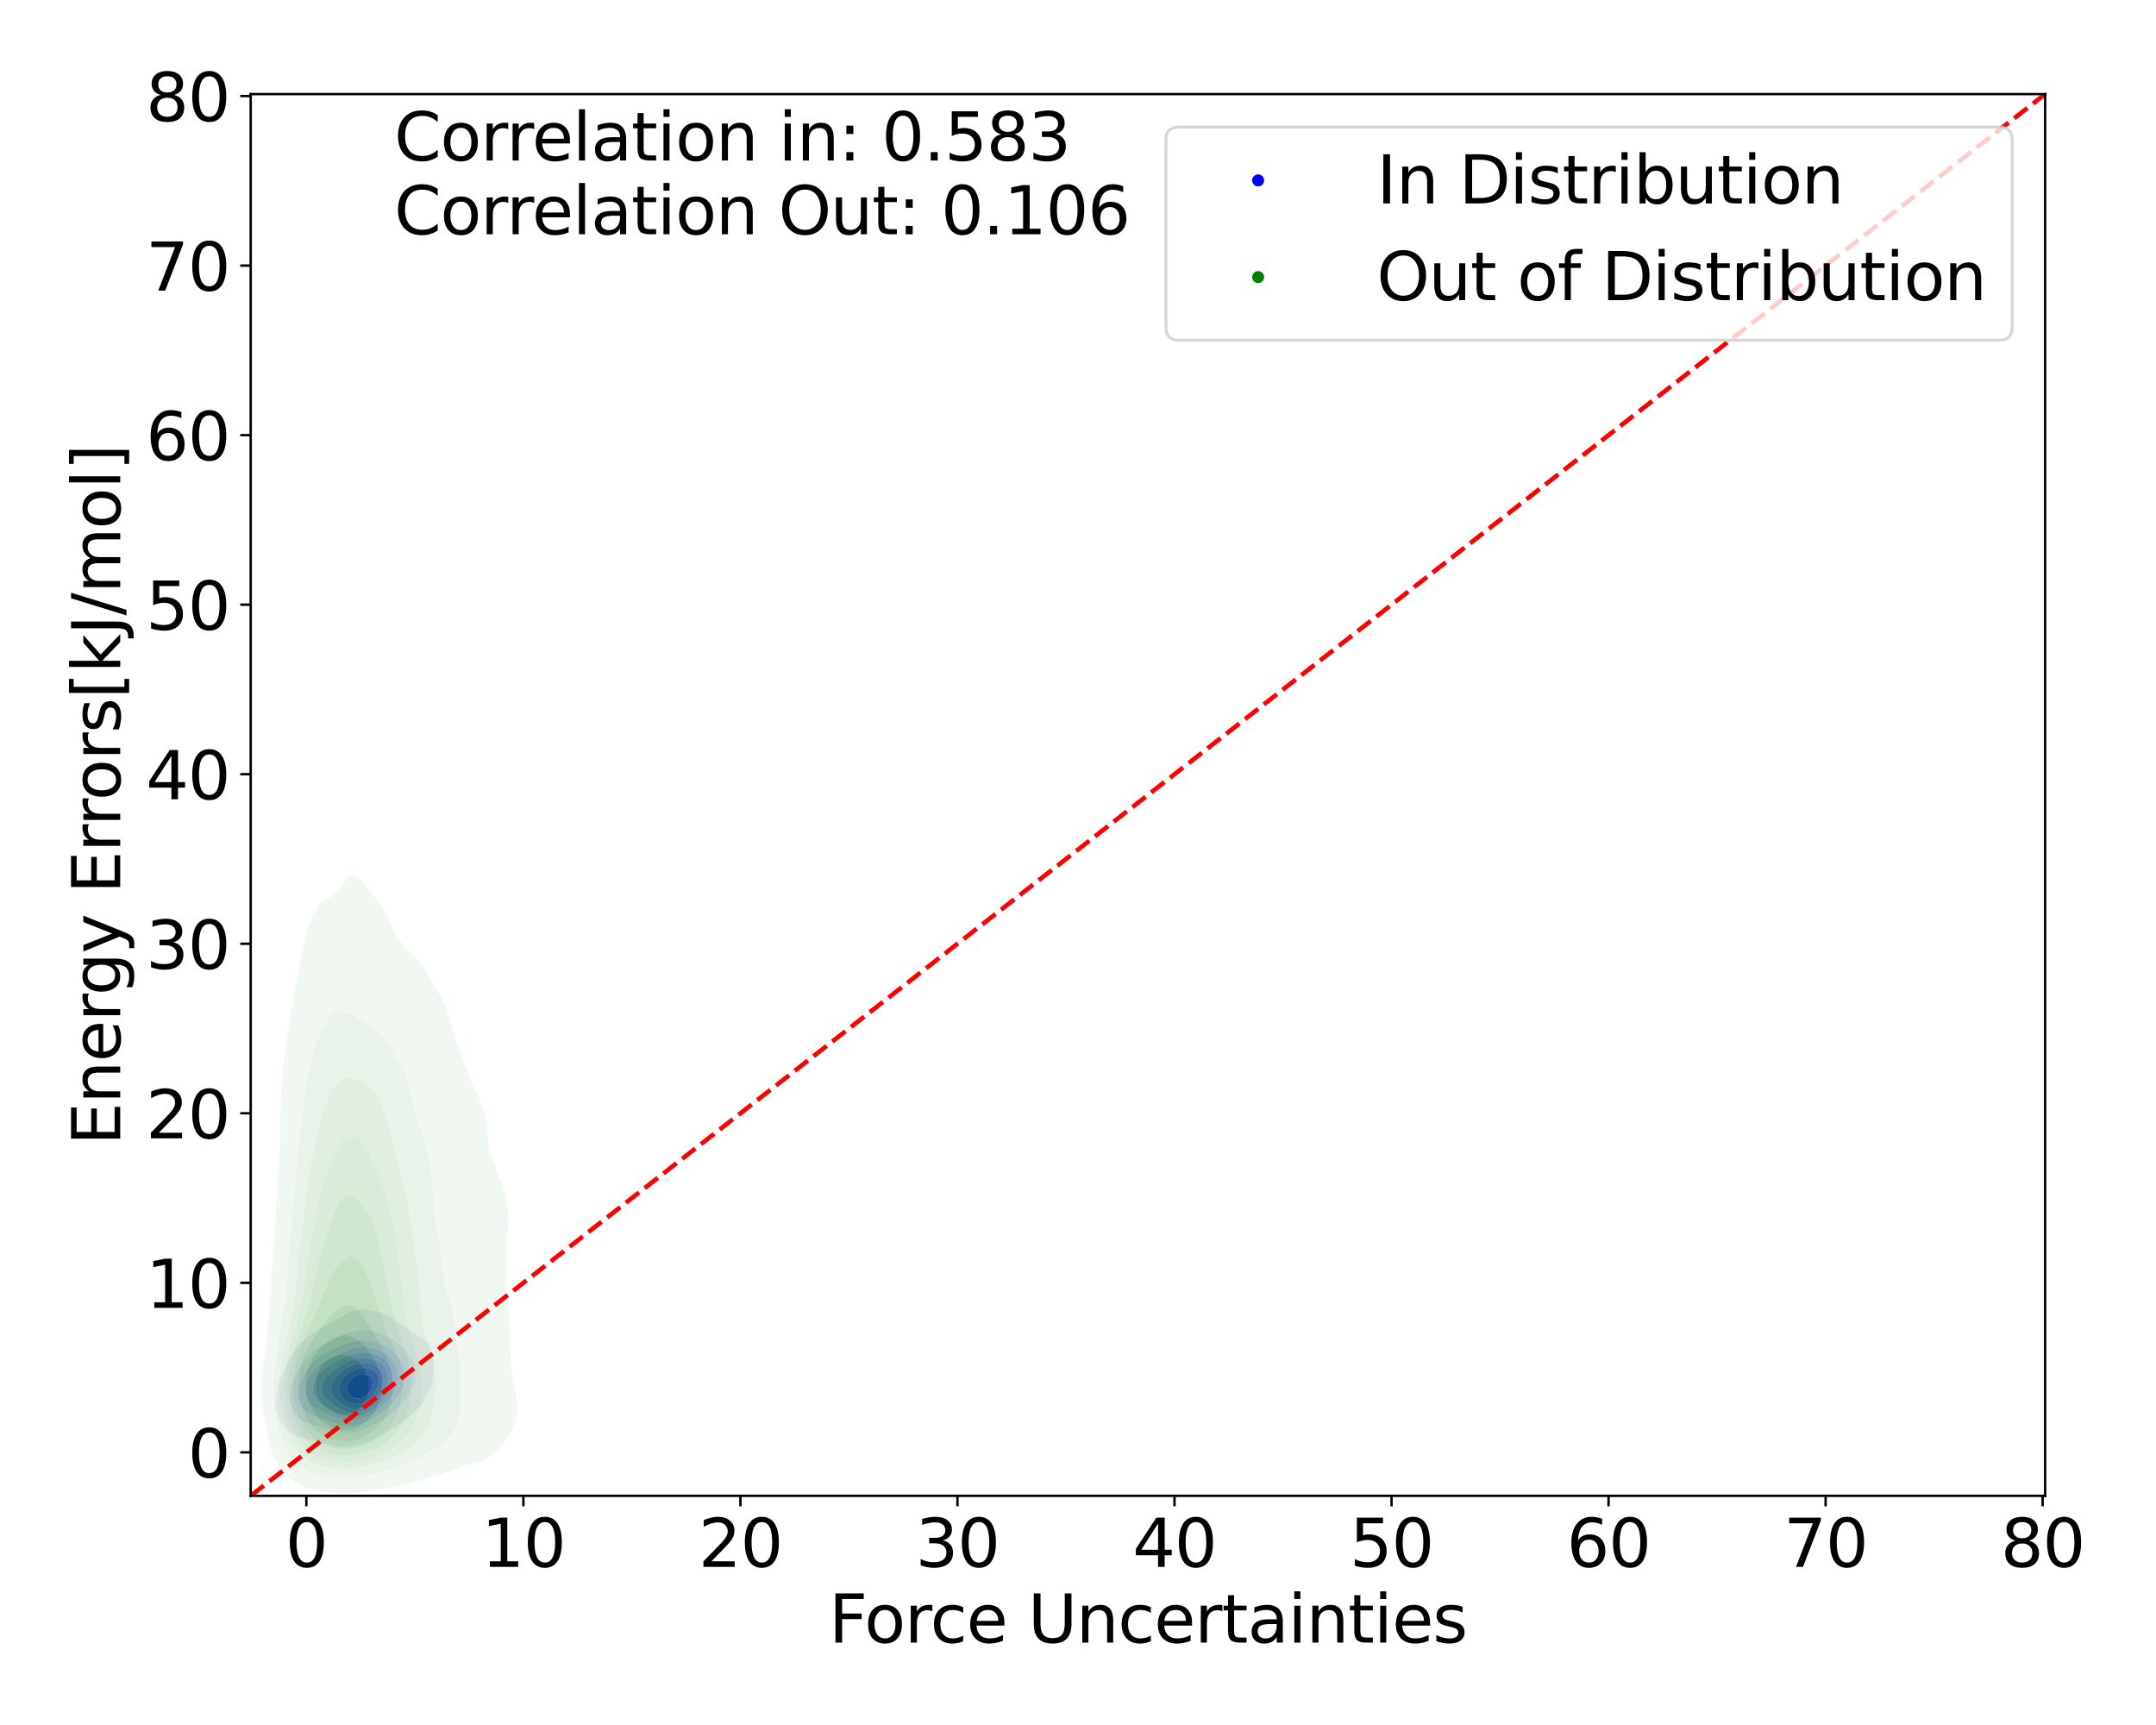 <?xml version="1.0" encoding="utf-8" standalone="no"?>
<!DOCTYPE svg PUBLIC "-//W3C//DTD SVG 1.1//EN"
  "http://www.w3.org/Graphics/SVG/1.1/DTD/svg11.dtd">
<svg xmlns:xlink="http://www.w3.org/1999/xlink" width="720pt" height="576pt" viewBox="0 0 720 576" xmlns="http://www.w3.org/2000/svg" version="1.1">
 <defs>
  <style type="text/css">*{stroke-linejoin: round; stroke-linecap: butt}</style>
 </defs>
 <g id="figure_1">
  <g id="patch_1">
   <path d="M 0 576 
L 720 576 
L 720 0 
L 0 0 
z
" style="fill: #ffffff"/>
  </g>
  <g id="axes_1">
   <g id="patch_2">
    <path d="M 83.72 499.48 
L 682.981 499.48 
L 682.981 31.42 
L 83.72 31.42 
z
" style="fill: #ffffff"/>
   </g>
   <g id="QuadContourSet_1">
    <path d="M 109.253 482.271 
L 110.929 482.695 
L 112.605 482.986 
L 114.28 483.125 
L 115.956 483.104 
L 117.632 482.914 
L 119.308 482.534 
L 120.984 481.926 
L 121.318 481.774 
L 122.66 481.361 
L 124.336 480.666 
L 125.955 479.761 
L 126.012 479.738 
L 127.688 478.989 
L 129.363 477.989 
L 129.736 477.747 
L 131.039 477.065 
L 132.715 475.956 
L 133.032 475.734 
L 134.391 474.892 
L 135.902 473.72 
L 136.067 473.596 
L 137.743 472.244 
L 138.315 471.707 
L 139.419 470.594 
L 140.216 469.693 
L 141.095 468.508 
L 141.687 467.679 
L 142.771 465.666 
L 142.771 465.666 
L 143.685 463.652 
L 144.257 461.639 
L 144.446 460.525 
L 144.646 459.625 
L 144.862 457.612 
L 144.878 455.598 
L 144.709 453.585 
L 144.446 452.221 
L 144.333 451.571 
L 143.609 449.558 
L 142.771 448.35 
L 141.959 447.544 
L 141.095 446.89 
L 139.419 445.898 
L 138.791 445.531 
L 137.743 444.865 
L 136.067 443.771 
L 135.689 443.517 
L 134.391 442.488 
L 132.98 441.504 
L 132.715 441.274 
L 131.039 440.048 
L 129.9 439.49 
L 129.363 439.192 
L 127.688 438.525 
L 126.012 438.046 
L 124.336 437.657 
L 123.26 437.477 
L 122.66 437.341 
L 120.984 437.218 
L 119.308 437.428 
L 119.16 437.477 
L 117.632 437.853 
L 115.956 438.535 
L 114.336 439.49 
L 114.28 439.516 
L 112.605 440.403 
L 110.932 441.504 
L 110.929 441.505 
L 109.253 442.371 
L 107.577 443.408 
L 107.404 443.517 
L 105.901 444.288 
L 104.225 445.402 
L 104.049 445.531 
L 102.549 446.523 
L 101.39 447.544 
L 100.873 447.997 
L 99.438 449.558 
L 99.197 449.843 
L 97.91 451.571 
L 97.522 452.194 
L 96.671 453.585 
L 95.846 455.31 
L 95.696 455.598 
L 94.74 457.612 
L 94.17 459.196 
L 93.981 459.625 
L 93.207 461.639 
L 92.67 463.652 
L 92.494 464.652 
L 92.238 465.666 
L 92.005 467.679 
L 92.078 469.693 
L 92.494 471.622 
L 92.508 471.707 
L 93.159 473.72 
L 94.17 475.472 
L 94.329 475.734 
L 95.846 477.508 
L 96.126 477.747 
L 97.522 478.808 
L 99.197 479.561 
L 99.876 479.761 
L 100.873 480.13 
L 102.549 480.607 
L 104.225 481.012 
L 105.901 481.394 
L 107.577 481.757 
L 107.656 481.774 
z
M 111.285 477.747 
L 110.929 477.662 
L 109.253 477.21 
L 107.577 476.729 
L 105.901 476.244 
L 104.225 475.734 
L 104.225 475.734 
L 102.549 475.22 
L 100.873 474.427 
L 99.904 473.72 
L 99.197 473.071 
L 98.148 471.707 
L 97.522 470.306 
L 97.273 469.693 
L 96.875 467.679 
L 96.863 465.666 
L 97.169 463.652 
L 97.522 462.476 
L 97.732 461.639 
L 98.477 459.625 
L 99.197 458.213 
L 99.493 457.612 
L 100.739 455.598 
L 100.873 455.408 
L 102.286 453.585 
L 102.549 453.281 
L 104.225 451.648 
L 104.32 451.571 
L 105.901 450.283 
L 107.083 449.558 
L 107.577 449.224 
L 109.253 448.278 
L 110.849 447.544 
L 110.929 447.501 
L 112.605 446.651 
L 114.28 445.919 
L 115.341 445.531 
L 115.956 445.253 
L 117.632 444.674 
L 119.308 444.324 
L 120.984 444.193 
L 122.66 444.252 
L 124.336 444.487 
L 126.012 444.916 
L 127.562 445.531 
L 127.688 445.571 
L 129.363 446.286 
L 131.039 447.287 
L 131.398 447.544 
L 132.715 448.463 
L 133.969 449.558 
L 134.391 449.971 
L 135.93 451.571 
L 136.067 451.752 
L 137.478 453.585 
L 137.743 454.147 
L 138.401 455.598 
L 138.765 457.612 
L 138.722 459.625 
L 138.342 461.639 
L 137.743 463.257 
L 137.614 463.652 
L 136.602 465.666 
L 136.067 466.43 
L 135.199 467.679 
L 134.391 468.599 
L 133.373 469.693 
L 132.715 470.317 
L 131.055 471.707 
L 131.039 471.719 
L 129.363 473.038 
L 128.306 473.72 
L 127.688 474.149 
L 126.012 475.181 
L 124.902 475.734 
L 124.336 476.07 
L 122.66 476.926 
L 120.984 477.543 
L 120.216 477.747 
L 119.308 478.079 
L 117.632 478.449 
L 115.956 478.572 
L 114.28 478.463 
L 112.605 478.136 
z
" clip-path="url(#p0c1e4f663a)" style="fill: #e4e4f3"/>
    <path d="M 112.605 478.136 
L 114.28 478.463 
L 115.956 478.572 
L 117.632 478.449 
L 119.308 478.079 
L 120.216 477.747 
L 120.984 477.543 
L 122.66 476.926 
L 124.336 476.07 
L 124.902 475.734 
L 126.012 475.181 
L 127.688 474.149 
L 128.306 473.72 
L 129.363 473.038 
L 131.039 471.719 
L 131.055 471.707 
L 132.715 470.317 
L 133.373 469.693 
L 134.391 468.599 
L 135.199 467.679 
L 136.067 466.43 
L 136.602 465.666 
L 137.614 463.652 
L 137.743 463.257 
L 138.342 461.639 
L 138.722 459.625 
L 138.765 457.612 
L 138.401 455.598 
L 137.743 454.147 
L 137.478 453.585 
L 136.067 451.752 
L 135.93 451.571 
L 134.391 449.971 
L 133.969 449.558 
L 132.715 448.463 
L 131.398 447.544 
L 131.039 447.287 
L 129.363 446.286 
L 127.688 445.571 
L 127.562 445.531 
L 126.012 444.916 
L 124.336 444.487 
L 122.66 444.252 
L 120.984 444.193 
L 119.308 444.324 
L 117.632 444.674 
L 115.956 445.253 
L 115.341 445.531 
L 114.28 445.919 
L 112.605 446.651 
L 110.929 447.501 
L 110.849 447.544 
L 109.253 448.278 
L 107.577 449.224 
L 107.083 449.558 
L 105.901 450.283 
L 104.32 451.571 
L 104.225 451.648 
L 102.549 453.281 
L 102.286 453.585 
L 100.873 455.408 
L 100.739 455.598 
L 99.493 457.612 
L 99.197 458.213 
L 98.477 459.625 
L 97.732 461.639 
L 97.522 462.476 
L 97.169 463.652 
L 96.863 465.666 
L 96.875 467.679 
L 97.273 469.693 
L 97.522 470.306 
L 98.148 471.707 
L 99.197 473.071 
L 99.904 473.72 
L 100.873 474.427 
L 102.549 475.22 
L 104.225 475.734 
L 104.225 475.734 
L 105.901 476.244 
L 107.577 476.729 
L 109.253 477.21 
L 110.929 477.662 
L 111.285 477.747 
z
M 113.381 475.734 
L 112.605 475.547 
L 110.929 475.026 
L 109.253 474.437 
L 107.577 473.832 
L 107.252 473.72 
L 105.901 473.27 
L 104.225 472.626 
L 102.549 471.707 
L 102.549 471.707 
L 100.873 470.031 
L 100.636 469.693 
L 99.816 467.679 
L 99.579 465.666 
L 99.755 463.652 
L 100.272 461.639 
L 100.873 460.21 
L 101.119 459.625 
L 102.274 457.612 
L 102.549 457.219 
L 103.841 455.598 
L 104.225 455.173 
L 105.901 453.665 
L 106.012 453.585 
L 107.577 452.465 
L 109.209 451.571 
L 109.253 451.546 
L 110.929 450.685 
L 112.605 449.938 
L 113.541 449.558 
L 114.28 449.217 
L 115.956 448.538 
L 117.632 448.024 
L 119.308 447.694 
L 120.984 447.55 
L 122.66 447.586 
L 124.336 447.801 
L 126.012 448.203 
L 127.688 448.827 
L 129.047 449.558 
L 129.363 449.721 
L 131.039 450.912 
L 131.747 451.571 
L 132.715 452.69 
L 133.418 453.585 
L 134.391 455.402 
L 134.503 455.598 
L 135.187 457.612 
L 135.363 459.625 
L 135.102 461.639 
L 134.394 463.652 
L 134.391 463.658 
L 133.368 465.666 
L 132.715 466.549 
L 131.887 467.679 
L 131.039 468.591 
L 129.948 469.693 
L 129.363 470.215 
L 127.688 471.558 
L 127.488 471.707 
L 126.012 472.792 
L 124.401 473.72 
L 124.336 473.762 
L 122.66 474.713 
L 120.984 475.385 
L 119.698 475.734 
L 119.308 475.869 
L 117.632 476.183 
L 115.956 476.215 
L 114.28 475.978 
z
" clip-path="url(#p0c1e4f663a)" style="fill: #ccccf5"/>
    <path d="M 114.28 475.978 
L 115.956 476.215 
L 117.632 476.183 
L 119.308 475.869 
L 119.698 475.734 
L 120.984 475.385 
L 122.66 474.713 
L 124.336 473.762 
L 124.401 473.72 
L 126.012 472.792 
L 127.488 471.707 
L 127.688 471.558 
L 129.363 470.215 
L 129.948 469.693 
L 131.039 468.591 
L 131.887 467.679 
L 132.715 466.549 
L 133.368 465.666 
L 134.391 463.658 
L 134.394 463.652 
L 135.102 461.639 
L 135.363 459.625 
L 135.187 457.612 
L 134.503 455.598 
L 134.391 455.402 
L 133.418 453.585 
L 132.715 452.69 
L 131.747 451.571 
L 131.039 450.912 
L 129.363 449.721 
L 129.047 449.558 
L 127.688 448.827 
L 126.012 448.203 
L 124.336 447.801 
L 122.66 447.586 
L 120.984 447.55 
L 119.308 447.694 
L 117.632 448.024 
L 115.956 448.538 
L 114.28 449.217 
L 113.541 449.558 
L 112.605 449.938 
L 110.929 450.685 
L 109.253 451.546 
L 109.209 451.571 
L 107.577 452.465 
L 106.012 453.585 
L 105.901 453.665 
L 104.225 455.173 
L 103.841 455.598 
L 102.549 457.219 
L 102.274 457.612 
L 101.119 459.625 
L 100.873 460.21 
L 100.272 461.639 
L 99.755 463.652 
L 99.579 465.666 
L 99.816 467.679 
L 100.636 469.693 
L 100.873 470.031 
L 102.549 471.707 
L 102.549 471.707 
L 104.225 472.626 
L 105.901 473.27 
L 107.252 473.72 
L 107.577 473.832 
L 109.253 474.437 
L 110.929 475.026 
L 112.605 475.547 
L 113.381 475.734 
z
M 113.147 473.72 
L 112.605 473.54 
L 110.929 472.885 
L 109.253 472.171 
L 108.156 471.707 
L 107.577 471.437 
L 105.901 470.638 
L 104.336 469.693 
L 104.225 469.598 
L 102.613 467.679 
L 102.549 467.509 
L 102.012 465.666 
L 102.029 463.652 
L 102.517 461.639 
L 102.549 461.566 
L 103.462 459.625 
L 104.225 458.477 
L 104.897 457.612 
L 105.901 456.559 
L 107.04 455.598 
L 107.577 455.188 
L 109.253 454.139 
L 110.282 453.585 
L 110.929 453.241 
L 112.605 452.411 
L 114.28 451.664 
L 114.508 451.571 
L 115.956 450.944 
L 117.632 450.379 
L 119.308 450.011 
L 120.984 449.846 
L 122.66 449.88 
L 124.336 450.11 
L 126.012 450.551 
L 127.688 451.271 
L 128.178 451.571 
L 129.363 452.356 
L 130.621 453.585 
L 131.039 454.155 
L 131.955 455.598 
L 132.655 457.612 
L 132.715 458.105 
L 132.93 459.625 
L 132.725 461.639 
L 132.715 461.669 
L 132.142 463.652 
L 131.039 465.666 
L 131.039 465.666 
L 129.542 467.679 
L 129.363 467.867 
L 127.688 469.547 
L 127.53 469.693 
L 126.012 470.955 
L 124.913 471.707 
L 124.336 472.103 
L 122.66 473.06 
L 121.035 473.72 
L 120.984 473.744 
L 119.308 474.28 
L 117.632 474.51 
L 115.956 474.447 
L 114.28 474.102 
z
" clip-path="url(#p0c1e4f663a)" style="fill: #b2b2f6"/>
    <path d="M 114.28 474.102 
L 115.956 474.447 
L 117.632 474.51 
L 119.308 474.28 
L 120.984 473.744 
L 121.035 473.72 
L 122.66 473.06 
L 124.336 472.103 
L 124.913 471.707 
L 126.012 470.955 
L 127.53 469.693 
L 127.688 469.547 
L 129.363 467.867 
L 129.542 467.679 
L 131.039 465.666 
L 131.039 465.666 
L 132.142 463.652 
L 132.715 461.669 
L 132.725 461.639 
L 132.93 459.625 
L 132.715 458.105 
L 132.655 457.612 
L 131.955 455.598 
L 131.039 454.155 
L 130.621 453.585 
L 129.363 452.356 
L 128.178 451.571 
L 127.688 451.271 
L 126.012 450.551 
L 124.336 450.11 
L 122.66 449.88 
L 120.984 449.846 
L 119.308 450.011 
L 117.632 450.379 
L 115.956 450.944 
L 114.508 451.571 
L 114.28 451.664 
L 112.605 452.411 
L 110.929 453.241 
L 110.282 453.585 
L 109.253 454.139 
L 107.577 455.188 
L 107.04 455.598 
L 105.901 456.559 
L 104.897 457.612 
L 104.225 458.477 
L 103.462 459.625 
L 102.549 461.566 
L 102.517 461.639 
L 102.029 463.652 
L 102.012 465.666 
L 102.549 467.509 
L 102.613 467.679 
L 104.225 469.598 
L 104.336 469.693 
L 105.901 470.638 
L 107.577 471.437 
L 108.156 471.707 
L 109.253 472.171 
L 110.929 472.885 
L 112.605 473.54 
L 113.147 473.72 
z
M 112.295 471.707 
L 110.929 471.014 
L 109.253 470.117 
L 108.456 469.693 
L 107.577 469.083 
L 105.901 467.809 
L 105.758 467.679 
L 104.538 465.666 
L 104.297 463.652 
L 104.782 461.639 
L 105.862 459.625 
L 105.901 459.576 
L 107.577 457.773 
L 107.749 457.612 
L 109.253 456.501 
L 110.635 455.598 
L 110.929 455.427 
L 112.605 454.477 
L 114.28 453.616 
L 114.347 453.585 
L 115.956 452.831 
L 117.632 452.225 
L 119.308 451.829 
L 120.984 451.649 
L 122.66 451.678 
L 124.336 451.915 
L 126.012 452.402 
L 127.688 453.26 
L 128.118 453.585 
L 129.363 454.787 
L 129.976 455.598 
L 130.861 457.612 
L 131.039 458.742 
L 131.189 459.625 
L 131.039 461.48 
L 131.029 461.639 
L 130.463 463.652 
L 129.363 465.666 
L 129.363 465.666 
L 127.825 467.679 
L 127.688 467.821 
L 126.012 469.433 
L 125.702 469.693 
L 124.336 470.738 
L 122.682 471.707 
L 122.66 471.72 
L 120.984 472.506 
L 119.308 472.972 
L 117.632 473.133 
L 115.956 472.984 
L 114.28 472.536 
L 112.605 471.848 
z
" clip-path="url(#p0c1e4f663a)" style="fill: #9a9af7"/>
    <path d="M 112.605 471.848 
L 114.28 472.536 
L 115.956 472.984 
L 117.632 473.133 
L 119.308 472.972 
L 120.984 472.506 
L 122.66 471.72 
L 122.682 471.707 
L 124.336 470.738 
L 125.702 469.693 
L 126.012 469.433 
L 127.688 467.821 
L 127.825 467.679 
L 129.363 465.666 
L 129.363 465.666 
L 130.463 463.652 
L 131.029 461.639 
L 131.039 461.48 
L 131.189 459.625 
L 131.039 458.742 
L 130.861 457.612 
L 129.976 455.598 
L 129.363 454.787 
L 128.118 453.585 
L 127.688 453.26 
L 126.012 452.402 
L 124.336 451.915 
L 122.66 451.678 
L 120.984 451.649 
L 119.308 451.829 
L 117.632 452.225 
L 115.956 452.831 
L 114.347 453.585 
L 114.28 453.616 
L 112.605 454.477 
L 110.929 455.427 
L 110.635 455.598 
L 109.253 456.501 
L 107.749 457.612 
L 107.577 457.773 
L 105.901 459.576 
L 105.862 459.625 
L 104.782 461.639 
L 104.297 463.652 
L 104.538 465.666 
L 105.758 467.679 
L 105.901 467.809 
L 107.577 469.083 
L 108.456 469.693 
L 109.253 470.117 
L 110.929 471.014 
L 112.295 471.707 
z
M 117.298 471.707 
L 115.956 471.49 
L 114.28 470.879 
L 112.605 470.005 
L 112.059 469.693 
L 110.929 468.854 
L 109.401 467.679 
L 109.253 467.489 
L 107.787 465.666 
L 107.577 464.846 
L 107.276 463.652 
L 107.577 462.255 
L 107.709 461.639 
L 109.051 459.625 
L 109.253 459.434 
L 110.929 457.911 
L 111.26 457.612 
L 112.605 456.674 
L 114.28 455.598 
L 114.28 455.598 
L 115.956 454.706 
L 117.632 454.024 
L 119.283 453.585 
L 119.308 453.578 
L 120.984 453.351 
L 122.66 453.373 
L 123.912 453.585 
L 124.336 453.654 
L 126.012 454.255 
L 127.688 455.415 
L 127.868 455.598 
L 129.137 457.612 
L 129.363 458.544 
L 129.605 459.625 
L 129.506 461.639 
L 129.363 462.101 
L 128.93 463.652 
L 127.84 465.666 
L 127.688 465.863 
L 126.213 467.679 
L 126.012 467.876 
L 124.336 469.335 
L 123.822 469.693 
L 122.66 470.448 
L 120.984 471.213 
L 119.308 471.654 
L 118.408 471.707 
L 117.632 471.756 
z
" clip-path="url(#p0c1e4f663a)" style="fill: #8181f8"/>
    <path d="M 117.632 471.756 
L 118.408 471.707 
L 119.308 471.654 
L 120.984 471.213 
L 122.66 470.448 
L 123.822 469.693 
L 124.336 469.335 
L 126.012 467.876 
L 126.213 467.679 
L 127.688 465.863 
L 127.84 465.666 
L 128.93 463.652 
L 129.363 462.101 
L 129.506 461.639 
L 129.605 459.625 
L 129.363 458.544 
L 129.137 457.612 
L 127.868 455.598 
L 127.688 455.415 
L 126.012 454.255 
L 124.336 453.654 
L 123.912 453.585 
L 122.66 453.373 
L 120.984 453.351 
L 119.308 453.578 
L 119.283 453.585 
L 117.632 454.024 
L 115.956 454.706 
L 114.28 455.598 
L 114.28 455.598 
L 112.605 456.674 
L 111.26 457.612 
L 110.929 457.911 
L 109.253 459.434 
L 109.051 459.625 
L 107.709 461.639 
L 107.577 462.255 
L 107.276 463.652 
L 107.577 464.846 
L 107.787 465.666 
L 109.253 467.489 
L 109.401 467.679 
L 110.929 468.854 
L 112.059 469.693 
L 112.605 470.005 
L 114.28 470.879 
L 115.956 471.49 
L 117.298 471.707 
z
M 115.508 469.693 
L 114.28 468.991 
L 112.605 467.735 
L 112.535 467.679 
L 110.993 465.666 
L 110.929 465.403 
L 110.458 463.652 
L 110.929 461.639 
L 110.929 461.639 
L 112.258 459.625 
L 112.605 459.302 
L 114.28 457.793 
L 114.504 457.612 
L 115.956 456.68 
L 117.632 455.854 
L 118.399 455.598 
L 119.308 455.313 
L 120.984 455.052 
L 122.66 455.071 
L 124.336 455.412 
L 124.761 455.598 
L 126.012 456.287 
L 127.262 457.612 
L 127.688 458.591 
L 128.025 459.625 
L 128.034 461.639 
L 127.688 462.84 
L 127.462 463.652 
L 126.344 465.666 
L 126.012 466.074 
L 124.547 467.679 
L 124.336 467.866 
L 122.66 469.074 
L 121.42 469.693 
L 120.984 469.9 
L 119.308 470.309 
L 117.632 470.308 
L 115.956 469.89 
z
" clip-path="url(#p0c1e4f663a)" style="fill: #6767fa"/>
    <path d="M 115.956 469.89 
L 117.632 470.308 
L 119.308 470.309 
L 120.984 469.9 
L 121.42 469.693 
L 122.66 469.074 
L 124.336 467.866 
L 124.547 467.679 
L 126.012 466.074 
L 126.344 465.666 
L 127.462 463.652 
L 127.688 462.84 
L 128.034 461.639 
L 128.025 459.625 
L 127.688 458.591 
L 127.262 457.612 
L 126.012 456.287 
L 124.761 455.598 
L 124.336 455.412 
L 122.66 455.071 
L 120.984 455.052 
L 119.308 455.313 
L 118.399 455.598 
L 117.632 455.854 
L 115.956 456.68 
L 114.504 457.612 
L 114.28 457.793 
L 112.605 459.302 
L 112.258 459.625 
L 110.929 461.639 
L 110.929 461.639 
L 110.458 463.652 
L 110.929 465.403 
L 110.993 465.666 
L 112.535 467.679 
L 112.605 467.735 
L 114.28 468.991 
L 115.508 469.693 
z
M 115.399 467.679 
L 114.28 466.482 
L 113.629 465.666 
L 113.107 463.652 
L 113.574 461.639 
L 114.28 460.618 
L 115.028 459.625 
L 115.956 458.843 
L 117.632 457.731 
L 117.891 457.612 
L 119.308 457.074 
L 120.984 456.762 
L 122.66 456.802 
L 124.336 457.295 
L 124.825 457.612 
L 126.012 458.952 
L 126.357 459.625 
L 126.555 461.639 
L 126.042 463.652 
L 126.012 463.705 
L 124.811 465.666 
L 124.336 466.191 
L 122.66 467.679 
L 122.66 467.679 
L 120.984 468.504 
L 119.308 468.867 
L 117.632 468.72 
L 115.956 468.035 
z
" clip-path="url(#p0c1e4f663a)" style="fill: #4b4bfb"/>
    <path d="M 115.956 468.035 
L 117.632 468.72 
L 119.308 468.867 
L 120.984 468.504 
L 122.66 467.679 
L 122.66 467.679 
L 124.336 466.191 
L 124.811 465.666 
L 126.012 463.705 
L 126.042 463.652 
L 126.555 461.639 
L 126.357 459.625 
L 126.012 458.952 
L 124.825 457.612 
L 124.336 457.295 
L 122.66 456.802 
L 120.984 456.762 
L 119.308 457.074 
L 117.891 457.612 
L 117.632 457.731 
L 115.956 458.843 
L 115.028 459.625 
L 114.28 460.618 
L 113.574 461.639 
L 113.107 463.652 
L 113.629 465.666 
L 114.28 466.482 
L 115.399 467.679 
z
M 116.524 465.666 
L 115.956 464.252 
L 115.767 463.652 
L 115.956 462.929 
L 116.345 461.639 
L 117.632 460.237 
L 118.441 459.625 
L 119.308 459.196 
L 120.984 458.803 
L 122.66 458.949 
L 123.873 459.625 
L 124.336 460.327 
L 124.735 461.639 
L 124.336 463.652 
L 124.336 463.652 
L 122.83 465.666 
L 122.66 465.817 
L 120.984 466.746 
L 119.308 467.042 
L 117.632 466.533 
z
" clip-path="url(#p0c1e4f663a)" style="fill: #2e2efd"/>
    <path d="M 117.632 466.533 
L 119.308 467.042 
L 120.984 466.746 
L 122.66 465.817 
L 122.83 465.666 
L 124.336 463.652 
L 124.336 463.652 
L 124.735 461.639 
L 124.336 460.327 
L 123.873 459.625 
L 122.66 458.949 
L 120.984 458.803 
L 119.308 459.196 
L 118.441 459.625 
L 117.632 460.237 
L 116.345 461.639 
L 115.956 462.929 
L 115.767 463.652 
L 115.956 464.252 
L 116.524 465.666 
z
" clip-path="url(#p0c1e4f663a)" style="fill: #0f0ffe"/>
   </g>
   <g id="QuadContourSet_2">
    <path d="M 104.503 497.443 
L 107.618 498.077 
L 110.734 498.413 
L 113.849 498.562 
L 116.965 498.58 
L 120.081 498.399 
L 123.196 497.96 
L 126.312 497.301 
L 126.786 497.195 
L 129.427 496.751 
L 132.543 496.203 
L 135.659 495.565 
L 136.682 495.266 
L 138.774 494.746 
L 141.89 493.743 
L 143.345 493.336 
L 145.006 492.923 
L 148.121 492.078 
L 149.943 491.406 
L 151.237 490.937 
L 154.352 489.815 
L 155.673 489.477 
L 157.468 489.019 
L 160.584 488.202 
L 161.853 487.547 
L 163.699 486.414 
L 164.713 485.617 
L 166.579 483.687 
L 166.815 483.361 
L 168.363 481.758 
L 169.644 479.828 
L 169.931 479.192 
L 170.762 477.898 
L 171.598 475.968 
L 172.13 474.039 
L 172.432 472.109 
L 172.55 470.179 
L 172.507 468.249 
L 172.318 466.32 
L 172.013 464.39 
L 171.647 462.46 
L 171.286 460.531 
L 170.978 458.601 
L 170.74 456.671 
L 170.573 454.741 
L 170.471 452.812 
L 170.424 450.882 
L 170.417 448.952 
L 170.426 447.022 
L 170.421 445.093 
L 170.37 443.163 
L 170.243 441.233 
L 170.029 439.303 
L 169.931 438.605 
L 169.806 437.374 
L 169.578 435.444 
L 169.352 433.514 
L 169.192 431.585 
L 169.143 429.655 
L 169.195 427.725 
L 169.292 425.795 
L 169.377 423.866 
L 169.427 421.936 
L 169.441 420.006 
L 169.438 418.076 
L 169.44 416.147 
L 169.465 414.217 
L 169.519 412.287 
L 169.592 410.357 
L 169.662 408.428 
L 169.696 406.498 
L 169.659 404.568 
L 169.515 402.639 
L 169.238 400.709 
L 168.813 398.779 
L 168.244 396.849 
L 167.544 394.92 
L 166.815 393.173 
L 166.748 392.99 
L 166.059 391.06 
L 165.35 389.13 
L 164.593 387.201 
L 163.782 385.271 
L 163.699 385.058 
L 163.358 383.341 
L 163.082 381.411 
L 162.895 379.482 
L 162.753 377.552 
L 162.595 375.622 
L 162.348 373.693 
L 161.941 371.763 
L 161.329 369.833 
L 160.584 368.081 
L 160.513 367.903 
L 159.654 365.974 
L 158.756 364.044 
L 157.85 362.114 
L 157.468 361.298 
L 157.012 360.184 
L 156.267 358.255 
L 155.552 356.325 
L 154.858 354.395 
L 154.352 352.939 
L 154.153 352.465 
L 153.404 350.536 
L 152.715 348.606 
L 152.071 346.676 
L 151.452 344.747 
L 151.237 344.063 
L 150.885 342.817 
L 150.357 340.887 
L 149.801 338.957 
L 149.168 337.028 
L 148.411 335.098 
L 148.121 334.462 
L 147.488 333.168 
L 146.367 331.238 
L 145.161 329.309 
L 145.006 329.043 
L 144.085 327.379 
L 143.024 325.449 
L 141.938 323.519 
L 141.89 323.435 
L 140.677 321.59 
L 138.774 319.815 
L 138.632 319.66 
L 136.454 317.73 
L 135.659 317.139 
L 134.734 315.801 
L 133.423 313.871 
L 132.543 312.527 
L 132.238 311.941 
L 131.303 310.011 
L 130.361 308.082 
L 129.427 306.219 
L 129.394 306.152 
L 128.46 304.222 
L 127.345 302.292 
L 126.312 300.865 
L 125.913 300.363 
L 124.309 298.433 
L 123.196 297.148 
L 122.619 296.503 
L 121.07 294.573 
L 120.081 293.324 
L 118.267 292.644 
L 116.965 292.16 
L 116.523 292.644 
L 114.94 294.573 
L 113.849 295.914 
L 113.384 296.503 
L 111.537 298.433 
L 110.734 299.101 
L 108.588 300.363 
L 107.618 300.923 
L 106.537 302.292 
L 105.212 304.222 
L 104.503 305.408 
L 104.202 306.152 
L 103.483 308.082 
L 102.849 310.011 
L 102.294 311.941 
L 101.819 313.871 
L 101.417 315.801 
L 101.387 315.959 
L 101.047 317.73 
L 100.689 319.66 
L 100.32 321.59 
L 99.925 323.519 
L 99.509 325.449 
L 99.091 327.379 
L 98.696 329.309 
L 98.342 331.238 
L 98.271 331.656 
L 97.982 333.168 
L 97.657 335.098 
L 97.361 337.028 
L 97.072 338.957 
L 96.775 340.887 
L 96.467 342.817 
L 96.153 344.747 
L 95.849 346.676 
L 95.569 348.606 
L 95.325 350.536 
L 95.156 352.147 
L 95.105 352.465 
L 94.851 354.395 
L 94.647 356.325 
L 94.471 358.255 
L 94.305 360.184 
L 94.143 362.114 
L 93.986 364.044 
L 93.847 365.974 
L 93.736 367.903 
L 93.661 369.833 
L 93.623 371.763 
L 93.614 373.693 
L 93.618 375.622 
L 93.619 377.552 
L 93.601 379.482 
L 93.554 381.411 
L 93.476 383.341 
L 93.37 385.271 
L 93.243 387.201 
L 93.103 389.13 
L 92.956 391.06 
L 92.809 392.99 
L 92.669 394.92 
L 92.539 396.849 
L 92.424 398.779 
L 92.325 400.709 
L 92.242 402.639 
L 92.172 404.568 
L 92.109 406.498 
L 92.047 408.428 
L 92.04 408.624 
L 91.913 410.357 
L 91.754 412.287 
L 91.58 414.217 
L 91.398 416.147 
L 91.221 418.076 
L 91.057 420.006 
L 90.91 421.936 
L 90.782 423.866 
L 90.668 425.795 
L 90.561 427.725 
L 90.454 429.655 
L 90.34 431.585 
L 90.217 433.514 
L 90.082 435.444 
L 89.939 437.374 
L 89.789 439.303 
L 89.634 441.233 
L 89.475 443.163 
L 89.313 445.093 
L 89.152 447.022 
L 88.994 448.952 
L 88.924 449.815 
L 88.71 450.882 
L 88.345 452.812 
L 88.033 454.741 
L 87.778 456.671 
L 87.584 458.601 
L 87.449 460.531 
L 87.373 462.46 
L 87.359 464.39 
L 87.41 466.32 
L 87.531 468.249 
L 87.731 470.179 
L 88.021 472.109 
L 88.413 474.039 
L 88.924 475.968 
L 88.924 475.968 
L 89.167 477.898 
L 89.471 479.828 
L 89.86 481.758 
L 90.378 483.687 
L 91.102 485.617 
L 92.04 487.371 
L 92.102 487.547 
L 92.939 489.477 
L 94.289 491.406 
L 95.156 492.332 
L 96.128 493.336 
L 98.271 494.956 
L 98.852 495.266 
L 101.387 496.557 
L 103.737 497.195 
z
M 103.673 491.406 
L 101.387 490.372 
L 100.127 489.477 
L 98.271 487.77 
L 98.066 487.547 
L 96.565 485.617 
L 95.565 483.687 
L 95.156 482.649 
L 94.722 481.758 
L 93.956 479.828 
L 93.366 477.898 
L 92.896 475.968 
L 92.516 474.039 
L 92.211 472.109 
L 92.04 470.744 
L 91.917 470.179 
L 91.59 468.249 
L 91.377 466.32 
L 91.271 464.39 
L 91.264 462.46 
L 91.354 460.531 
L 91.538 458.601 
L 91.816 456.671 
L 92.04 455.474 
L 92.114 454.741 
L 92.342 452.812 
L 92.608 450.882 
L 92.905 448.952 
L 93.224 447.022 
L 93.556 445.093 
L 93.894 443.163 
L 94.23 441.233 
L 94.559 439.303 
L 94.876 437.374 
L 95.156 435.552 
L 95.167 435.444 
L 95.343 433.514 
L 95.501 431.585 
L 95.641 429.655 
L 95.77 427.725 
L 95.894 425.795 
L 96.021 423.866 
L 96.159 421.936 
L 96.312 420.006 
L 96.479 418.076 
L 96.658 416.147 
L 96.844 414.217 
L 97.031 412.287 
L 97.214 410.357 
L 97.39 408.428 
L 97.559 406.498 
L 97.727 404.568 
L 97.898 402.639 
L 98.078 400.709 
L 98.271 398.779 
L 98.271 398.779 
L 98.433 396.849 
L 98.601 394.92 
L 98.772 392.99 
L 98.945 391.06 
L 99.12 389.13 
L 99.301 387.201 
L 99.493 385.271 
L 99.699 383.341 
L 99.922 381.411 
L 100.158 379.482 
L 100.403 377.552 
L 100.649 375.622 
L 100.893 373.693 
L 101.132 371.763 
L 101.371 369.833 
L 101.387 369.699 
L 101.594 367.903 
L 101.827 365.974 
L 102.078 364.044 
L 102.352 362.114 
L 102.653 360.184 
L 102.991 358.255 
L 103.38 356.325 
L 103.836 354.395 
L 104.372 352.465 
L 104.503 352.04 
L 105.01 350.536 
L 105.722 348.606 
L 106.483 346.676 
L 107.276 344.747 
L 107.618 343.925 
L 108.249 342.817 
L 109.412 340.887 
L 110.698 338.957 
L 110.734 338.907 
L 113.849 337.567 
L 116.965 338.78 
L 117.305 338.957 
L 120.081 340.332 
L 121.087 340.887 
L 123.196 342.098 
L 124.045 342.817 
L 126.288 344.747 
L 126.312 344.767 
L 128.118 346.676 
L 129.427 348.157 
L 129.71 348.606 
L 130.903 350.536 
L 132.011 352.465 
L 132.543 353.458 
L 133.073 354.395 
L 134.096 356.325 
L 134.998 358.255 
L 135.659 359.943 
L 135.75 360.184 
L 136.37 362.114 
L 136.877 364.044 
L 137.311 365.974 
L 137.714 367.903 
L 138.127 369.833 
L 138.579 371.763 
L 138.774 372.517 
L 139.145 373.693 
L 139.827 375.622 
L 140.546 377.552 
L 141.245 379.482 
L 141.881 381.411 
L 141.89 381.441 
L 142.394 383.341 
L 142.864 385.271 
L 143.29 387.201 
L 143.666 389.13 
L 143.982 391.06 
L 144.233 392.99 
L 144.417 394.92 
L 144.547 396.849 
L 144.643 398.779 
L 144.728 400.709 
L 144.828 402.639 
L 144.962 404.568 
L 145.006 405.01 
L 145.168 406.498 
L 145.443 408.428 
L 145.77 410.357 
L 146.129 412.287 
L 146.495 414.217 
L 146.84 416.147 
L 147.145 418.076 
L 147.404 420.006 
L 147.622 421.936 
L 147.817 423.866 
L 148.013 425.795 
L 148.121 426.741 
L 148.308 427.725 
L 148.75 429.655 
L 149.278 431.585 
L 149.862 433.514 
L 150.452 435.444 
L 150.998 437.374 
L 151.237 438.351 
L 151.414 439.303 
L 151.701 441.233 
L 151.94 443.163 
L 152.167 445.093 
L 152.406 447.022 
L 152.666 448.952 
L 152.937 450.882 
L 153.194 452.812 
L 153.411 454.741 
L 153.573 456.671 
L 153.677 458.601 
L 153.735 460.531 
L 153.762 462.46 
L 153.772 464.39 
L 153.769 466.32 
L 153.739 468.249 
L 153.654 470.179 
L 153.461 472.109 
L 153.09 474.039 
L 152.445 475.968 
L 151.4 477.898 
L 151.237 478.111 
L 150.036 479.828 
L 148.121 481.732 
L 148.094 481.758 
L 145.355 483.687 
L 145.006 483.883 
L 141.965 485.617 
L 141.89 485.653 
L 138.774 487.44 
L 138.569 487.547 
L 135.659 488.888 
L 133.902 489.477 
L 132.543 489.923 
L 129.427 490.867 
L 127.43 491.406 
L 126.312 491.733 
L 123.196 492.53 
L 120.081 493.064 
L 116.965 493.29 
L 113.849 493.269 
L 110.734 493.067 
L 107.618 492.614 
L 104.503 491.768 
z
" clip-path="url(#p0c1e4f663a)" style="fill: #e4f0e4; fill-opacity: 0.5"/>
    <path d="M 104.503 491.768 
L 107.618 492.614 
L 110.734 493.067 
L 113.849 493.269 
L 116.965 493.29 
L 120.081 493.064 
L 123.196 492.53 
L 126.312 491.733 
L 127.43 491.406 
L 129.427 490.867 
L 132.543 489.923 
L 133.902 489.477 
L 135.659 488.888 
L 138.569 487.547 
L 138.774 487.44 
L 141.89 485.653 
L 141.965 485.617 
L 145.006 483.883 
L 145.355 483.687 
L 148.094 481.758 
L 148.121 481.732 
L 150.036 479.828 
L 151.237 478.111 
L 151.4 477.898 
L 152.445 475.968 
L 153.09 474.039 
L 153.461 472.109 
L 153.654 470.179 
L 153.739 468.249 
L 153.769 466.32 
L 153.772 464.39 
L 153.762 462.46 
L 153.735 460.531 
L 153.677 458.601 
L 153.573 456.671 
L 153.411 454.741 
L 153.194 452.812 
L 152.937 450.882 
L 152.666 448.952 
L 152.406 447.022 
L 152.167 445.093 
L 151.94 443.163 
L 151.701 441.233 
L 151.414 439.303 
L 151.237 438.351 
L 150.998 437.374 
L 150.452 435.444 
L 149.862 433.514 
L 149.278 431.585 
L 148.75 429.655 
L 148.308 427.725 
L 148.121 426.741 
L 148.013 425.795 
L 147.817 423.866 
L 147.622 421.936 
L 147.404 420.006 
L 147.145 418.076 
L 146.84 416.147 
L 146.495 414.217 
L 146.129 412.287 
L 145.77 410.357 
L 145.443 408.428 
L 145.168 406.498 
L 145.006 405.01 
L 144.962 404.568 
L 144.828 402.639 
L 144.728 400.709 
L 144.643 398.779 
L 144.547 396.849 
L 144.417 394.92 
L 144.233 392.99 
L 143.982 391.06 
L 143.666 389.13 
L 143.29 387.201 
L 142.864 385.271 
L 142.394 383.341 
L 141.89 381.441 
L 141.881 381.411 
L 141.245 379.482 
L 140.546 377.552 
L 139.827 375.622 
L 139.145 373.693 
L 138.774 372.517 
L 138.579 371.763 
L 138.127 369.833 
L 137.714 367.903 
L 137.311 365.974 
L 136.877 364.044 
L 136.37 362.114 
L 135.75 360.184 
L 135.659 359.943 
L 134.998 358.255 
L 134.096 356.325 
L 133.073 354.395 
L 132.543 353.458 
L 132.011 352.465 
L 130.903 350.536 
L 129.71 348.606 
L 129.427 348.157 
L 128.118 346.676 
L 126.312 344.767 
L 126.288 344.747 
L 124.045 342.817 
L 123.196 342.098 
L 121.087 340.887 
L 120.081 340.332 
L 117.305 338.957 
L 116.965 338.78 
L 113.849 337.567 
L 110.734 338.907 
L 110.698 338.957 
L 109.412 340.887 
L 108.249 342.817 
L 107.618 343.925 
L 107.276 344.747 
L 106.483 346.676 
L 105.722 348.606 
L 105.01 350.536 
L 104.503 352.04 
L 104.372 352.465 
L 103.836 354.395 
L 103.38 356.325 
L 102.991 358.255 
L 102.653 360.184 
L 102.352 362.114 
L 102.078 364.044 
L 101.827 365.974 
L 101.594 367.903 
L 101.387 369.699 
L 101.371 369.833 
L 101.132 371.763 
L 100.893 373.693 
L 100.649 375.622 
L 100.403 377.552 
L 100.158 379.482 
L 99.922 381.411 
L 99.699 383.341 
L 99.493 385.271 
L 99.301 387.201 
L 99.12 389.13 
L 98.945 391.06 
L 98.772 392.99 
L 98.601 394.92 
L 98.433 396.849 
L 98.271 398.779 
L 98.271 398.779 
L 98.078 400.709 
L 97.898 402.639 
L 97.727 404.568 
L 97.559 406.498 
L 97.39 408.428 
L 97.214 410.357 
L 97.031 412.287 
L 96.844 414.217 
L 96.658 416.147 
L 96.479 418.076 
L 96.312 420.006 
L 96.159 421.936 
L 96.021 423.866 
L 95.894 425.795 
L 95.77 427.725 
L 95.641 429.655 
L 95.501 431.585 
L 95.343 433.514 
L 95.167 435.444 
L 95.156 435.552 
L 94.876 437.374 
L 94.559 439.303 
L 94.23 441.233 
L 93.894 443.163 
L 93.556 445.093 
L 93.224 447.022 
L 92.905 448.952 
L 92.608 450.882 
L 92.342 452.812 
L 92.114 454.741 
L 92.04 455.474 
L 91.816 456.671 
L 91.538 458.601 
L 91.354 460.531 
L 91.264 462.46 
L 91.271 464.39 
L 91.377 466.32 
L 91.59 468.249 
L 91.917 470.179 
L 92.04 470.744 
L 92.211 472.109 
L 92.516 474.039 
L 92.896 475.968 
L 93.366 477.898 
L 93.956 479.828 
L 94.722 481.758 
L 95.156 482.649 
L 95.565 483.687 
L 96.565 485.617 
L 98.066 487.547 
L 98.271 487.77 
L 100.127 489.477 
L 101.387 490.372 
L 103.673 491.406 
z
M 107.699 489.477 
L 107.618 489.461 
L 104.503 488.448 
L 102.906 487.547 
L 101.387 486.539 
L 100.405 485.617 
L 98.836 483.687 
L 98.271 482.767 
L 97.665 481.758 
L 96.738 479.828 
L 96.029 477.898 
L 95.462 475.968 
L 95.156 474.742 
L 94.926 474.039 
L 94.38 472.109 
L 93.952 470.179 
L 93.636 468.249 
L 93.424 466.32 
L 93.312 464.39 
L 93.292 462.46 
L 93.36 460.531 
L 93.515 458.601 
L 93.754 456.671 
L 94.075 454.741 
L 94.475 452.812 
L 94.946 450.882 
L 95.156 450.074 
L 95.366 448.952 
L 95.74 447.022 
L 96.132 445.093 
L 96.53 443.163 
L 96.929 441.233 
L 97.32 439.303 
L 97.696 437.374 
L 98.049 435.444 
L 98.271 434.104 
L 98.356 433.514 
L 98.594 431.585 
L 98.806 429.655 
L 98.996 427.725 
L 99.172 425.795 
L 99.343 423.866 
L 99.517 421.936 
L 99.7 420.006 
L 99.895 418.076 
L 100.105 416.147 
L 100.328 414.217 
L 100.562 412.287 
L 100.805 410.357 
L 101.055 408.428 
L 101.309 406.498 
L 101.387 405.906 
L 101.58 404.568 
L 101.859 402.639 
L 102.14 400.709 
L 102.422 398.779 
L 102.703 396.849 
L 102.983 394.92 
L 103.265 392.99 
L 103.551 391.06 
L 103.848 389.13 
L 104.164 387.201 
L 104.503 385.29 
L 104.507 385.271 
L 104.991 383.341 
L 105.496 381.411 
L 105.997 379.482 
L 106.474 377.552 
L 106.923 375.622 
L 107.354 373.693 
L 107.618 372.504 
L 107.831 371.763 
L 108.426 369.833 
L 109.101 367.903 
L 109.869 365.974 
L 110.724 364.044 
L 110.734 364.023 
L 112.179 362.114 
L 113.849 360.297 
L 114.307 360.184 
L 116.965 359.608 
L 118.21 360.184 
L 120.081 360.976 
L 121.916 362.114 
L 123.196 362.921 
L 124.346 364.044 
L 125.93 365.974 
L 126.312 366.541 
L 126.931 367.903 
L 127.69 369.833 
L 128.364 371.763 
L 128.987 373.693 
L 129.427 375.105 
L 129.57 375.622 
L 130.095 377.552 
L 130.613 379.482 
L 131.136 381.411 
L 131.67 383.341 
L 132.212 385.271 
L 132.543 386.447 
L 132.764 387.201 
L 133.302 389.13 
L 133.795 391.06 
L 134.248 392.99 
L 134.669 394.92 
L 135.069 396.849 
L 135.454 398.779 
L 135.659 399.83 
L 135.85 400.709 
L 136.25 402.639 
L 136.616 404.568 
L 136.945 406.498 
L 137.238 408.428 
L 137.499 410.357 
L 137.742 412.287 
L 137.983 414.217 
L 138.239 416.147 
L 138.518 418.076 
L 138.774 419.737 
L 138.827 420.006 
L 139.199 421.936 
L 139.521 423.866 
L 139.775 425.795 
L 139.962 427.725 
L 140.096 429.655 
L 140.2 431.585 
L 140.301 433.514 
L 140.423 435.444 
L 140.592 437.374 
L 140.826 439.303 
L 141.135 441.233 
L 141.514 443.163 
L 141.89 444.821 
L 141.967 445.093 
L 142.573 447.022 
L 143.18 448.952 
L 143.756 450.882 
L 144.274 452.812 
L 144.71 454.741 
L 145.006 456.446 
L 145.056 456.671 
L 145.347 458.601 
L 145.486 460.531 
L 145.493 462.46 
L 145.385 464.39 
L 145.181 466.32 
L 145.006 467.503 
L 144.925 468.249 
L 144.663 470.179 
L 144.313 472.109 
L 143.812 474.039 
L 143.055 475.968 
L 141.89 477.898 
L 141.89 477.898 
L 140.708 479.828 
L 138.92 481.758 
L 138.774 481.881 
L 136.661 483.687 
L 135.659 484.341 
L 133.337 485.617 
L 132.543 485.985 
L 129.427 487.319 
L 128.844 487.547 
L 126.312 488.485 
L 123.196 489.397 
L 122.828 489.477 
L 120.081 490.119 
L 116.965 490.436 
L 113.849 490.408 
L 110.734 490.113 
z
" clip-path="url(#p0c1e4f663a)" style="fill: #d5e9d5; fill-opacity: 0.5"/>
    <path d="M 110.734 490.113 
L 113.849 490.408 
L 116.965 490.436 
L 120.081 490.119 
L 122.828 489.477 
L 123.196 489.397 
L 126.312 488.485 
L 128.844 487.547 
L 129.427 487.319 
L 132.543 485.985 
L 133.337 485.617 
L 135.659 484.341 
L 136.661 483.687 
L 138.774 481.881 
L 138.92 481.758 
L 140.708 479.828 
L 141.89 477.898 
L 141.89 477.898 
L 143.055 475.968 
L 143.812 474.039 
L 144.313 472.109 
L 144.663 470.179 
L 144.925 468.249 
L 145.006 467.503 
L 145.181 466.32 
L 145.385 464.39 
L 145.493 462.46 
L 145.486 460.531 
L 145.347 458.601 
L 145.056 456.671 
L 145.006 456.446 
L 144.71 454.741 
L 144.274 452.812 
L 143.756 450.882 
L 143.18 448.952 
L 142.573 447.022 
L 141.967 445.093 
L 141.89 444.821 
L 141.514 443.163 
L 141.135 441.233 
L 140.826 439.303 
L 140.592 437.374 
L 140.423 435.444 
L 140.301 433.514 
L 140.2 431.585 
L 140.096 429.655 
L 139.962 427.725 
L 139.775 425.795 
L 139.521 423.866 
L 139.199 421.936 
L 138.827 420.006 
L 138.774 419.737 
L 138.518 418.076 
L 138.239 416.147 
L 137.983 414.217 
L 137.742 412.287 
L 137.499 410.357 
L 137.238 408.428 
L 136.945 406.498 
L 136.616 404.568 
L 136.25 402.639 
L 135.85 400.709 
L 135.659 399.83 
L 135.454 398.779 
L 135.069 396.849 
L 134.669 394.92 
L 134.248 392.99 
L 133.795 391.06 
L 133.302 389.13 
L 132.764 387.201 
L 132.543 386.447 
L 132.212 385.271 
L 131.67 383.341 
L 131.136 381.411 
L 130.613 379.482 
L 130.095 377.552 
L 129.57 375.622 
L 129.427 375.105 
L 128.987 373.693 
L 128.364 371.763 
L 127.69 369.833 
L 126.931 367.903 
L 126.312 366.541 
L 125.93 365.974 
L 124.346 364.044 
L 123.196 362.921 
L 121.916 362.114 
L 120.081 360.976 
L 118.21 360.184 
L 116.965 359.608 
L 114.307 360.184 
L 113.849 360.297 
L 112.179 362.114 
L 110.734 364.023 
L 110.724 364.044 
L 109.869 365.974 
L 109.101 367.903 
L 108.426 369.833 
L 107.831 371.763 
L 107.618 372.504 
L 107.354 373.693 
L 106.923 375.622 
L 106.474 377.552 
L 105.997 379.482 
L 105.496 381.411 
L 104.991 383.341 
L 104.507 385.271 
L 104.503 385.29 
L 104.164 387.201 
L 103.848 389.13 
L 103.551 391.06 
L 103.265 392.99 
L 102.983 394.92 
L 102.703 396.849 
L 102.422 398.779 
L 102.14 400.709 
L 101.859 402.639 
L 101.58 404.568 
L 101.387 405.906 
L 101.309 406.498 
L 101.055 408.428 
L 100.805 410.357 
L 100.562 412.287 
L 100.328 414.217 
L 100.105 416.147 
L 99.895 418.076 
L 99.7 420.006 
L 99.517 421.936 
L 99.343 423.866 
L 99.172 425.795 
L 98.996 427.725 
L 98.806 429.655 
L 98.594 431.585 
L 98.356 433.514 
L 98.271 434.104 
L 98.049 435.444 
L 97.696 437.374 
L 97.32 439.303 
L 96.929 441.233 
L 96.53 443.163 
L 96.132 445.093 
L 95.74 447.022 
L 95.366 448.952 
L 95.156 450.074 
L 94.946 450.882 
L 94.475 452.812 
L 94.075 454.741 
L 93.754 456.671 
L 93.515 458.601 
L 93.36 460.531 
L 93.292 462.46 
L 93.312 464.39 
L 93.424 466.32 
L 93.636 468.249 
L 93.952 470.179 
L 94.38 472.109 
L 94.926 474.039 
L 95.156 474.742 
L 95.462 475.968 
L 96.029 477.898 
L 96.738 479.828 
L 97.665 481.758 
L 98.271 482.767 
L 98.836 483.687 
L 100.405 485.617 
L 101.387 486.539 
L 102.906 487.547 
L 104.503 488.448 
L 107.618 489.461 
L 107.699 489.477 
z
M 109.618 487.547 
L 107.618 487.079 
L 104.503 485.767 
L 104.273 485.617 
L 101.783 483.687 
L 101.387 483.298 
L 100.174 481.758 
L 99.037 479.828 
L 98.271 478.14 
L 98.158 477.898 
L 97.349 475.968 
L 96.69 474.039 
L 96.152 472.109 
L 95.723 470.179 
L 95.4 468.249 
L 95.18 466.32 
L 95.156 465.95 
L 95.016 464.39 
L 94.977 462.46 
L 95.066 460.531 
L 95.156 459.708 
L 95.241 458.601 
L 95.468 456.671 
L 95.772 454.741 
L 96.148 452.812 
L 96.589 450.882 
L 97.085 448.952 
L 97.622 447.022 
L 98.188 445.093 
L 98.271 444.795 
L 98.695 443.163 
L 99.182 441.233 
L 99.653 439.303 
L 100.099 437.374 
L 100.516 435.444 
L 100.898 433.514 
L 101.245 431.585 
L 101.387 430.691 
L 101.556 429.655 
L 101.835 427.725 
L 102.092 425.795 
L 102.338 423.866 
L 102.583 421.936 
L 102.835 420.006 
L 103.104 418.076 
L 103.395 416.147 
L 103.714 414.217 
L 104.061 412.287 
L 104.433 410.357 
L 104.503 410.002 
L 104.871 408.428 
L 105.316 406.498 
L 105.752 404.568 
L 106.181 402.639 
L 106.612 400.709 
L 107.058 398.779 
L 107.533 396.849 
L 107.618 396.519 
L 108.102 394.92 
L 108.739 392.99 
L 109.44 391.06 
L 110.203 389.13 
L 110.734 387.842 
L 111.059 387.201 
L 112.001 385.271 
L 112.926 383.341 
L 113.849 381.411 
L 113.849 381.411 
L 116.021 379.482 
L 116.965 378.662 
L 118.915 379.482 
L 120.081 380.021 
L 121.025 381.411 
L 122.211 383.341 
L 123.196 385.118 
L 123.262 385.271 
L 124.107 387.201 
L 124.964 389.13 
L 125.829 391.06 
L 126.312 392.127 
L 126.632 392.99 
L 127.351 394.92 
L 128.049 396.849 
L 128.715 398.779 
L 129.346 400.709 
L 129.427 400.961 
L 129.9 402.639 
L 130.422 404.568 
L 130.908 406.498 
L 131.343 408.428 
L 131.718 410.357 
L 132.033 412.287 
L 132.298 414.217 
L 132.529 416.147 
L 132.543 416.266 
L 132.765 418.076 
L 133.02 420.006 
L 133.305 421.936 
L 133.617 423.866 
L 133.936 425.795 
L 134.236 427.725 
L 134.5 429.655 
L 134.725 431.585 
L 134.926 433.514 
L 135.126 435.444 
L 135.352 437.374 
L 135.628 439.303 
L 135.659 439.472 
L 136.046 441.233 
L 136.554 443.163 
L 137.121 445.093 
L 137.714 447.022 
L 138.295 448.952 
L 138.774 450.679 
L 138.844 450.882 
L 139.457 452.812 
L 139.964 454.741 
L 140.35 456.671 
L 140.613 458.601 
L 140.757 460.531 
L 140.79 462.46 
L 140.724 464.39 
L 140.568 466.32 
L 140.328 468.249 
L 139.994 470.179 
L 139.539 472.109 
L 138.913 474.039 
L 138.774 474.362 
L 138.179 475.968 
L 137.154 477.898 
L 135.659 479.807 
L 135.643 479.828 
L 133.615 481.758 
L 132.543 482.505 
L 130.769 483.687 
L 129.427 484.411 
L 126.901 485.617 
L 126.312 485.869 
L 123.196 487.021 
L 121.15 487.547 
L 120.081 487.826 
L 116.965 488.207 
L 113.849 488.175 
L 110.734 487.813 
z
" clip-path="url(#p0c1e4f663a)" style="fill: #c5e0c5; fill-opacity: 0.5"/>
    <path d="M 110.734 487.813 
L 113.849 488.175 
L 116.965 488.207 
L 120.081 487.826 
L 121.15 487.547 
L 123.196 487.021 
L 126.312 485.869 
L 126.901 485.617 
L 129.427 484.411 
L 130.769 483.687 
L 132.543 482.505 
L 133.615 481.758 
L 135.643 479.828 
L 135.659 479.807 
L 137.154 477.898 
L 138.179 475.968 
L 138.774 474.362 
L 138.913 474.039 
L 139.539 472.109 
L 139.994 470.179 
L 140.328 468.249 
L 140.568 466.32 
L 140.724 464.39 
L 140.79 462.46 
L 140.757 460.531 
L 140.613 458.601 
L 140.35 456.671 
L 139.964 454.741 
L 139.457 452.812 
L 138.844 450.882 
L 138.774 450.679 
L 138.295 448.952 
L 137.714 447.022 
L 137.121 445.093 
L 136.554 443.163 
L 136.046 441.233 
L 135.659 439.472 
L 135.628 439.303 
L 135.352 437.374 
L 135.126 435.444 
L 134.926 433.514 
L 134.725 431.585 
L 134.5 429.655 
L 134.236 427.725 
L 133.936 425.795 
L 133.617 423.866 
L 133.305 421.936 
L 133.02 420.006 
L 132.765 418.076 
L 132.543 416.266 
L 132.529 416.147 
L 132.298 414.217 
L 132.033 412.287 
L 131.718 410.357 
L 131.343 408.428 
L 130.908 406.498 
L 130.422 404.568 
L 129.9 402.639 
L 129.427 400.961 
L 129.346 400.709 
L 128.715 398.779 
L 128.049 396.849 
L 127.351 394.92 
L 126.632 392.99 
L 126.312 392.127 
L 125.829 391.06 
L 124.964 389.13 
L 124.107 387.201 
L 123.262 385.271 
L 123.196 385.118 
L 122.211 383.341 
L 121.025 381.411 
L 120.081 380.021 
L 118.915 379.482 
L 116.965 378.662 
L 116.021 379.482 
L 113.849 381.411 
L 113.849 381.411 
L 112.926 383.341 
L 112.001 385.271 
L 111.059 387.201 
L 110.734 387.842 
L 110.203 389.13 
L 109.44 391.06 
L 108.739 392.99 
L 108.102 394.92 
L 107.618 396.519 
L 107.533 396.849 
L 107.058 398.779 
L 106.612 400.709 
L 106.181 402.639 
L 105.752 404.568 
L 105.316 406.498 
L 104.871 408.428 
L 104.503 410.002 
L 104.433 410.357 
L 104.061 412.287 
L 103.714 414.217 
L 103.395 416.147 
L 103.104 418.076 
L 102.835 420.006 
L 102.583 421.936 
L 102.338 423.866 
L 102.092 425.795 
L 101.835 427.725 
L 101.556 429.655 
L 101.387 430.691 
L 101.245 431.585 
L 100.898 433.514 
L 100.516 435.444 
L 100.099 437.374 
L 99.653 439.303 
L 99.182 441.233 
L 98.695 443.163 
L 98.271 444.795 
L 98.188 445.093 
L 97.622 447.022 
L 97.085 448.952 
L 96.589 450.882 
L 96.148 452.812 
L 95.772 454.741 
L 95.468 456.671 
L 95.241 458.601 
L 95.156 459.708 
L 95.066 460.531 
L 94.977 462.46 
L 95.016 464.39 
L 95.156 465.95 
L 95.18 466.32 
L 95.4 468.249 
L 95.723 470.179 
L 96.152 472.109 
L 96.69 474.039 
L 97.349 475.968 
L 98.158 477.898 
L 98.271 478.14 
L 99.037 479.828 
L 100.174 481.758 
L 101.387 483.298 
L 101.783 483.687 
L 104.273 485.617 
L 104.503 485.767 
L 107.618 487.079 
L 109.618 487.547 
z
M 110.734 485.617 
L 110.734 485.617 
L 107.618 484.737 
L 105.51 483.687 
L 104.503 483.11 
L 102.982 481.758 
L 101.387 479.88 
L 101.351 479.828 
L 100.199 477.898 
L 99.291 475.968 
L 98.546 474.039 
L 98.271 473.224 
L 97.875 472.109 
L 97.302 470.179 
L 96.866 468.249 
L 96.564 466.32 
L 96.39 464.39 
L 96.341 462.46 
L 96.409 460.531 
L 96.59 458.601 
L 96.881 456.671 
L 97.276 454.741 
L 97.771 452.812 
L 98.271 451.139 
L 98.345 450.882 
L 98.921 448.952 
L 99.541 447.022 
L 100.186 445.093 
L 100.838 443.163 
L 101.387 441.496 
L 101.485 441.233 
L 102.131 439.303 
L 102.725 437.374 
L 103.266 435.444 
L 103.758 433.514 
L 104.207 431.585 
L 104.503 430.193 
L 104.64 429.655 
L 105.091 427.725 
L 105.524 425.795 
L 105.951 423.866 
L 106.38 421.936 
L 106.82 420.006 
L 107.275 418.076 
L 107.618 416.663 
L 107.801 416.147 
L 108.482 414.217 
L 109.143 412.287 
L 109.764 410.357 
L 110.337 408.428 
L 110.734 407.008 
L 110.969 406.498 
L 111.845 404.568 
L 112.724 402.639 
L 113.628 400.709 
L 113.849 400.258 
L 116.965 399.006 
L 119.177 400.709 
L 120.081 401.318 
L 121.03 402.639 
L 122.424 404.568 
L 123.196 405.652 
L 123.593 406.498 
L 124.425 408.428 
L 125.168 410.357 
L 125.82 412.287 
L 126.312 413.973 
L 126.371 414.217 
L 126.784 416.147 
L 127.153 418.076 
L 127.506 420.006 
L 127.866 421.936 
L 128.249 423.866 
L 128.659 425.795 
L 129.088 427.725 
L 129.427 429.231 
L 129.52 429.655 
L 129.933 431.585 
L 130.319 433.514 
L 130.689 435.444 
L 131.068 437.374 
L 131.48 439.303 
L 131.948 441.233 
L 132.485 443.163 
L 132.543 443.344 
L 133.138 445.093 
L 133.829 447.022 
L 134.513 448.952 
L 135.149 450.882 
L 135.659 452.652 
L 135.712 452.812 
L 136.274 454.741 
L 136.7 456.671 
L 136.993 458.601 
L 137.161 460.531 
L 137.215 462.46 
L 137.162 464.39 
L 137.006 466.32 
L 136.741 468.249 
L 136.354 470.179 
L 135.814 472.109 
L 135.659 472.534 
L 135.171 474.039 
L 134.278 475.968 
L 132.965 477.898 
L 132.543 478.366 
L 131.247 479.828 
L 129.427 481.301 
L 128.815 481.758 
L 126.312 483.253 
L 125.444 483.687 
L 123.196 484.678 
L 120.134 485.617 
L 120.081 485.633 
L 116.965 486.084 
L 113.849 486.051 
z
" clip-path="url(#p0c1e4f663a)" style="fill: #b4d8b4; fill-opacity: 0.5"/>
    <path d="M 113.849 486.051 
L 116.965 486.084 
L 120.081 485.633 
L 120.134 485.617 
L 123.196 484.678 
L 125.444 483.687 
L 126.312 483.253 
L 128.815 481.758 
L 129.427 481.301 
L 131.247 479.828 
L 132.543 478.366 
L 132.965 477.898 
L 134.278 475.968 
L 135.171 474.039 
L 135.659 472.534 
L 135.814 472.109 
L 136.354 470.179 
L 136.741 468.249 
L 137.006 466.32 
L 137.162 464.39 
L 137.215 462.46 
L 137.161 460.531 
L 136.993 458.601 
L 136.7 456.671 
L 136.274 454.741 
L 135.712 452.812 
L 135.659 452.652 
L 135.149 450.882 
L 134.513 448.952 
L 133.829 447.022 
L 133.138 445.093 
L 132.543 443.344 
L 132.485 443.163 
L 131.948 441.233 
L 131.48 439.303 
L 131.068 437.374 
L 130.689 435.444 
L 130.319 433.514 
L 129.933 431.585 
L 129.52 429.655 
L 129.427 429.231 
L 129.088 427.725 
L 128.659 425.795 
L 128.249 423.866 
L 127.866 421.936 
L 127.506 420.006 
L 127.153 418.076 
L 126.784 416.147 
L 126.371 414.217 
L 126.312 413.973 
L 125.82 412.287 
L 125.168 410.357 
L 124.425 408.428 
L 123.593 406.498 
L 123.196 405.652 
L 122.424 404.568 
L 121.03 402.639 
L 120.081 401.318 
L 119.177 400.709 
L 116.965 399.006 
L 113.849 400.258 
L 113.628 400.709 
L 112.724 402.639 
L 111.845 404.568 
L 110.969 406.498 
L 110.734 407.008 
L 110.337 408.428 
L 109.764 410.357 
L 109.143 412.287 
L 108.482 414.217 
L 107.801 416.147 
L 107.618 416.663 
L 107.275 418.076 
L 106.82 420.006 
L 106.38 421.936 
L 105.951 423.866 
L 105.524 425.795 
L 105.091 427.725 
L 104.64 429.655 
L 104.503 430.193 
L 104.207 431.585 
L 103.758 433.514 
L 103.266 435.444 
L 102.725 437.374 
L 102.131 439.303 
L 101.485 441.233 
L 101.387 441.496 
L 100.838 443.163 
L 100.186 445.093 
L 99.541 447.022 
L 98.921 448.952 
L 98.345 450.882 
L 98.271 451.139 
L 97.771 452.812 
L 97.276 454.741 
L 96.881 456.671 
L 96.59 458.601 
L 96.409 460.531 
L 96.341 462.46 
L 96.39 464.39 
L 96.564 466.32 
L 96.866 468.249 
L 97.302 470.179 
L 97.875 472.109 
L 98.271 473.224 
L 98.546 474.039 
L 99.291 475.968 
L 100.199 477.898 
L 101.351 479.828 
L 101.387 479.88 
L 102.982 481.758 
L 104.503 483.11 
L 105.51 483.687 
L 107.618 484.737 
L 110.734 485.617 
L 110.734 485.617 
z
M 112.446 483.687 
L 110.734 483.405 
L 107.618 482.32 
L 106.65 481.758 
L 104.503 480.284 
L 104.062 479.828 
L 102.499 477.898 
L 101.387 476.149 
L 101.29 475.968 
L 100.356 474.039 
L 99.586 472.109 
L 98.957 470.179 
L 98.466 468.249 
L 98.271 467.202 
L 98.097 466.32 
L 97.866 464.39 
L 97.791 462.46 
L 97.866 460.531 
L 98.086 458.601 
L 98.271 457.585 
L 98.428 456.671 
L 98.869 454.741 
L 99.419 452.812 
L 100.065 450.882 
L 100.79 448.952 
L 101.387 447.45 
L 101.589 447.022 
L 102.472 445.093 
L 103.344 443.163 
L 104.179 441.233 
L 104.503 440.409 
L 105.056 439.303 
L 105.905 437.374 
L 106.66 435.444 
L 107.341 433.514 
L 107.618 432.655 
L 108.101 431.585 
L 108.921 429.655 
L 109.734 427.725 
L 110.569 425.795 
L 110.734 425.414 
L 111.894 423.866 
L 113.353 421.936 
L 113.849 421.267 
L 116.128 420.006 
L 116.965 419.478 
L 118.227 420.006 
L 120.081 420.846 
L 120.692 421.936 
L 121.714 423.866 
L 122.66 425.795 
L 123.196 426.926 
L 123.456 427.725 
L 124.102 429.655 
L 124.754 431.585 
L 125.407 433.514 
L 126.06 435.444 
L 126.312 436.165 
L 126.68 437.374 
L 127.295 439.303 
L 127.944 441.233 
L 128.641 443.163 
L 129.385 445.093 
L 129.427 445.192 
L 130.209 447.022 
L 131.048 448.952 
L 131.843 450.882 
L 132.543 452.812 
L 132.543 452.812 
L 133.184 454.741 
L 133.676 456.671 
L 134.016 458.601 
L 134.212 460.531 
L 134.276 462.46 
L 134.215 464.39 
L 134.031 466.32 
L 133.717 468.249 
L 133.252 470.179 
L 132.596 472.109 
L 132.543 472.229 
L 131.827 474.039 
L 130.743 475.968 
L 129.427 477.626 
L 129.2 477.898 
L 127.116 479.828 
L 126.312 480.408 
L 124.112 481.758 
L 123.196 482.231 
L 120.081 483.413 
L 118.503 483.687 
L 116.965 483.947 
L 113.849 483.914 
z
" clip-path="url(#p0c1e4f663a)" style="fill: #a1cfa1; fill-opacity: 0.5"/>
    <path d="M 113.849 483.914 
L 116.965 483.947 
L 118.503 483.687 
L 120.081 483.413 
L 123.196 482.231 
L 124.112 481.758 
L 126.312 480.408 
L 127.116 479.828 
L 129.2 477.898 
L 129.427 477.626 
L 130.743 475.968 
L 131.827 474.039 
L 132.543 472.229 
L 132.596 472.109 
L 133.252 470.179 
L 133.717 468.249 
L 134.031 466.32 
L 134.215 464.39 
L 134.276 462.46 
L 134.212 460.531 
L 134.016 458.601 
L 133.676 456.671 
L 133.184 454.741 
L 132.543 452.812 
L 132.543 452.812 
L 131.843 450.882 
L 131.048 448.952 
L 130.209 447.022 
L 129.427 445.192 
L 129.385 445.093 
L 128.641 443.163 
L 127.944 441.233 
L 127.295 439.303 
L 126.68 437.374 
L 126.312 436.165 
L 126.06 435.444 
L 125.407 433.514 
L 124.754 431.585 
L 124.102 429.655 
L 123.456 427.725 
L 123.196 426.926 
L 122.66 425.795 
L 121.714 423.866 
L 120.692 421.936 
L 120.081 420.846 
L 118.227 420.006 
L 116.965 419.478 
L 116.128 420.006 
L 113.849 421.267 
L 113.353 421.936 
L 111.894 423.866 
L 110.734 425.414 
L 110.569 425.795 
L 109.734 427.725 
L 108.921 429.655 
L 108.101 431.585 
L 107.618 432.655 
L 107.341 433.514 
L 106.66 435.444 
L 105.905 437.374 
L 105.056 439.303 
L 104.503 440.409 
L 104.179 441.233 
L 103.344 443.163 
L 102.472 445.093 
L 101.589 447.022 
L 101.387 447.45 
L 100.79 448.952 
L 100.065 450.882 
L 99.419 452.812 
L 98.869 454.741 
L 98.428 456.671 
L 98.271 457.585 
L 98.086 458.601 
L 97.866 460.531 
L 97.791 462.46 
L 97.866 464.39 
L 98.097 466.32 
L 98.271 467.202 
L 98.466 468.249 
L 98.957 470.179 
L 99.586 472.109 
L 100.356 474.039 
L 101.29 475.968 
L 101.387 476.149 
L 102.499 477.898 
L 104.062 479.828 
L 104.503 480.284 
L 106.65 481.758 
L 107.618 482.32 
L 110.734 483.405 
L 112.446 483.687 
z
M 108.92 479.828 
L 107.618 479.22 
L 105.919 477.898 
L 104.503 476.584 
L 104.046 475.968 
L 102.804 474.039 
L 101.783 472.109 
L 101.387 471.23 
L 100.973 470.179 
L 100.359 468.249 
L 99.917 466.32 
L 99.65 464.39 
L 99.555 462.46 
L 99.63 460.531 
L 99.869 458.601 
L 100.266 456.671 
L 100.815 454.741 
L 101.387 453.12 
L 101.517 452.812 
L 102.422 450.882 
L 103.429 448.952 
L 104.503 447.022 
L 104.503 447.022 
L 105.893 445.093 
L 107.225 443.163 
L 107.618 442.527 
L 108.799 441.233 
L 110.335 439.303 
L 110.734 438.72 
L 112.512 437.374 
L 113.849 436.175 
L 116.965 435.829 
L 119.179 437.374 
L 120.081 437.965 
L 121.02 439.303 
L 122.424 441.233 
L 123.196 442.259 
L 123.689 443.163 
L 124.791 445.093 
L 125.874 447.022 
L 126.312 447.793 
L 126.938 448.952 
L 127.962 450.882 
L 128.883 452.812 
L 129.427 454.132 
L 129.681 454.741 
L 130.342 456.671 
L 130.808 458.601 
L 131.087 460.531 
L 131.192 462.46 
L 131.135 464.39 
L 130.918 466.32 
L 130.536 468.249 
L 129.963 470.179 
L 129.427 471.493 
L 129.174 472.109 
L 128.134 474.039 
L 126.701 475.968 
L 126.312 476.386 
L 124.68 477.898 
L 123.196 478.987 
L 121.643 479.828 
L 120.081 480.554 
L 116.965 481.25 
L 113.849 481.226 
L 110.734 480.592 
z
" clip-path="url(#p0c1e4f663a)" style="fill: #8ac48a; fill-opacity: 0.5"/>
    <path d="M 110.734 480.592 
L 113.849 481.226 
L 116.965 481.25 
L 120.081 480.554 
L 121.643 479.828 
L 123.196 478.987 
L 124.68 477.898 
L 126.312 476.386 
L 126.701 475.968 
L 128.134 474.039 
L 129.174 472.109 
L 129.427 471.493 
L 129.963 470.179 
L 130.536 468.249 
L 130.918 466.32 
L 131.135 464.39 
L 131.192 462.46 
L 131.087 460.531 
L 130.808 458.601 
L 130.342 456.671 
L 129.681 454.741 
L 129.427 454.132 
L 128.883 452.812 
L 127.962 450.882 
L 126.938 448.952 
L 126.312 447.793 
L 125.874 447.022 
L 124.791 445.093 
L 123.689 443.163 
L 123.196 442.259 
L 122.424 441.233 
L 121.02 439.303 
L 120.081 437.965 
L 119.179 437.374 
L 116.965 435.829 
L 113.849 436.175 
L 112.512 437.374 
L 110.734 438.72 
L 110.335 439.303 
L 108.799 441.233 
L 107.618 442.527 
L 107.225 443.163 
L 105.893 445.093 
L 104.503 447.022 
L 104.503 447.022 
L 103.429 448.952 
L 102.422 450.882 
L 101.517 452.812 
L 101.387 453.12 
L 100.815 454.741 
L 100.266 456.671 
L 99.869 458.601 
L 99.63 460.531 
L 99.555 462.46 
L 99.65 464.39 
L 99.917 466.32 
L 100.359 468.249 
L 100.973 470.179 
L 101.387 471.23 
L 101.783 472.109 
L 102.804 474.039 
L 104.046 475.968 
L 104.503 476.584 
L 105.919 477.898 
L 107.618 479.22 
L 108.92 479.828 
z
M 109.627 475.968 
L 107.618 474.781 
L 106.867 474.039 
L 105.178 472.109 
L 104.503 471.196 
L 103.967 470.179 
L 103.141 468.249 
L 102.538 466.32 
L 102.164 464.39 
L 102.024 462.46 
L 102.122 460.531 
L 102.456 458.601 
L 103.019 456.671 
L 103.8 454.741 
L 104.503 453.33 
L 104.868 452.812 
L 106.374 450.882 
L 107.618 449.401 
L 108.223 448.952 
L 110.734 447.022 
L 110.734 447.022 
L 113.849 445.799 
L 116.965 445.99 
L 118.81 447.022 
L 120.081 447.736 
L 121.22 448.952 
L 122.9 450.882 
L 123.196 451.246 
L 124.203 452.812 
L 125.285 454.741 
L 126.168 456.671 
L 126.312 457.074 
L 126.834 458.601 
L 127.258 460.531 
L 127.443 462.46 
L 127.395 464.39 
L 127.116 466.32 
L 126.595 468.249 
L 126.312 468.97 
L 125.781 470.179 
L 124.63 472.109 
L 123.196 473.91 
L 123.062 474.039 
L 120.602 475.968 
L 120.081 476.307 
L 116.965 477.351 
L 113.849 477.376 
L 110.734 476.562 
z
" clip-path="url(#p0c1e4f663a)" style="fill: #6bb46b; fill-opacity: 0.5"/>
    <path d="M 110.734 476.562 
L 113.849 477.376 
L 116.965 477.351 
L 120.081 476.307 
L 120.602 475.968 
L 123.062 474.039 
L 123.196 473.91 
L 124.63 472.109 
L 125.781 470.179 
L 126.312 468.97 
L 126.595 468.249 
L 127.116 466.32 
L 127.395 464.39 
L 127.443 462.46 
L 127.258 460.531 
L 126.834 458.601 
L 126.312 457.074 
L 126.168 456.671 
L 125.285 454.741 
L 124.203 452.812 
L 123.196 451.246 
L 122.9 450.882 
L 121.22 448.952 
L 120.081 447.736 
L 118.81 447.022 
L 116.965 445.99 
L 113.849 445.799 
L 110.734 447.022 
L 110.734 447.022 
L 108.223 448.952 
L 107.618 449.401 
L 106.374 450.882 
L 104.868 452.812 
L 104.503 453.33 
L 103.8 454.741 
L 103.019 456.671 
L 102.456 458.601 
L 102.122 460.531 
L 102.024 462.46 
L 102.164 464.39 
L 102.538 466.32 
L 103.141 468.249 
L 103.967 470.179 
L 104.503 471.196 
L 105.178 472.109 
L 106.867 474.039 
L 107.618 474.781 
L 109.627 475.968 
z
M 112.743 472.109 
L 110.734 471.458 
L 108.986 470.179 
L 107.618 468.989 
L 107.128 468.249 
L 106.167 466.32 
L 105.575 464.39 
L 105.362 462.46 
L 105.537 460.531 
L 106.099 458.601 
L 107.035 456.671 
L 107.618 455.769 
L 108.758 454.741 
L 110.734 453.198 
L 112.057 452.812 
L 113.849 452.292 
L 116.965 452.812 
L 116.965 452.812 
L 119.683 454.741 
L 120.081 455.084 
L 121.178 456.671 
L 122.182 458.601 
L 122.832 460.531 
L 123.117 462.46 
L 123.022 464.39 
L 122.533 466.32 
L 121.625 468.249 
L 120.26 470.179 
L 120.081 470.378 
L 117.23 472.109 
L 116.965 472.24 
L 113.849 472.442 
z
" clip-path="url(#p0c1e4f663a)" style="fill: #43a143; fill-opacity: 0.5"/>
    <path d="M 113.849 472.442 
L 116.965 472.24 
L 117.23 472.109 
L 120.081 470.378 
L 120.26 470.179 
L 121.625 468.249 
L 122.533 466.32 
L 123.022 464.39 
L 123.117 462.46 
L 122.832 460.531 
L 122.182 458.601 
L 121.178 456.671 
L 120.081 455.084 
L 119.683 454.741 
L 116.965 452.812 
L 116.965 452.812 
L 113.849 452.292 
L 112.057 452.812 
L 110.734 453.198 
L 108.758 454.741 
L 107.618 455.769 
L 107.035 456.671 
L 106.099 458.601 
L 105.537 460.531 
L 105.362 462.46 
L 105.575 464.39 
L 106.167 466.32 
L 107.128 468.249 
L 107.618 468.989 
L 108.986 470.179 
L 110.734 471.458 
L 112.743 472.109 
z
" clip-path="url(#p0c1e4f663a)" style="fill: #178b17; fill-opacity: 0.5"/>
   </g>
   <g id="matplotlib.axis_1">
    <g id="xtick_1">
     <g id="line2d_1">
      <defs>
       <path id="m75fbe2d5b8" d="M 0 0 
L 0 3.5 
" style="stroke: #000000; stroke-width: 0.8"/>
      </defs>
      <g>
       <use xlink:href="#m75fbe2d5b8" x="102.305" y="499.48" style="stroke: #000000; stroke-width: 0.8"/>
      </g>
     </g>
     <g id="text_1">
      <!-- 0 -->
      <g transform="translate(95.306 523.197) scale(0.22 -0.22)">
       <defs>
        <path id="DejaVuSans-30" d="M 2034 4250 
Q 1547 4250 1301 3770 
Q 1056 3291 1056 2328 
Q 1056 1369 1301 889 
Q 1547 409 2034 409 
Q 2525 409 2770 889 
Q 3016 1369 3016 2328 
Q 3016 3291 2770 3770 
Q 2525 4250 2034 4250 
z
M 2034 4750 
Q 2819 4750 3233 4129 
Q 3647 3509 3647 2328 
Q 3647 1150 3233 529 
Q 2819 -91 2034 -91 
Q 1250 -91 836 529 
Q 422 1150 422 2328 
Q 422 3509 836 4129 
Q 1250 4750 2034 4750 
z
" transform="scale(0.016)"/>
       </defs>
       <use xlink:href="#DejaVuSans-30"/>
      </g>
     </g>
    </g>
    <g id="xtick_2">
     <g id="line2d_2">
      <g>
       <use xlink:href="#m75fbe2d5b8" x="174.785" y="499.48" style="stroke: #000000; stroke-width: 0.8"/>
      </g>
     </g>
     <g id="text_2">
      <!-- 10 -->
      <g transform="translate(160.787 523.197) scale(0.22 -0.22)">
       <defs>
        <path id="DejaVuSans-31" d="M 794 531 
L 1825 531 
L 1825 4091 
L 703 3866 
L 703 4441 
L 1819 4666 
L 2450 4666 
L 2450 531 
L 3481 531 
L 3481 0 
L 794 0 
L 794 531 
z
" transform="scale(0.016)"/>
       </defs>
       <use xlink:href="#DejaVuSans-31"/>
       <use xlink:href="#DejaVuSans-30" x="63.623"/>
      </g>
     </g>
    </g>
    <g id="xtick_3">
     <g id="line2d_3">
      <g>
       <use xlink:href="#m75fbe2d5b8" x="247.264" y="499.48" style="stroke: #000000; stroke-width: 0.8"/>
      </g>
     </g>
     <g id="text_3">
      <!-- 20 -->
      <g transform="translate(233.267 523.197) scale(0.22 -0.22)">
       <defs>
        <path id="DejaVuSans-32" d="M 1228 531 
L 3431 531 
L 3431 0 
L 469 0 
L 469 531 
Q 828 903 1448 1529 
Q 2069 2156 2228 2338 
Q 2531 2678 2651 2914 
Q 2772 3150 2772 3378 
Q 2772 3750 2511 3984 
Q 2250 4219 1831 4219 
Q 1534 4219 1204 4116 
Q 875 4013 500 3803 
L 500 4441 
Q 881 4594 1212 4672 
Q 1544 4750 1819 4750 
Q 2544 4750 2975 4387 
Q 3406 4025 3406 3419 
Q 3406 3131 3298 2873 
Q 3191 2616 2906 2266 
Q 2828 2175 2409 1742 
Q 1991 1309 1228 531 
z
" transform="scale(0.016)"/>
       </defs>
       <use xlink:href="#DejaVuSans-32"/>
       <use xlink:href="#DejaVuSans-30" x="63.623"/>
      </g>
     </g>
    </g>
    <g id="xtick_4">
     <g id="line2d_4">
      <g>
       <use xlink:href="#m75fbe2d5b8" x="319.744" y="499.48" style="stroke: #000000; stroke-width: 0.8"/>
      </g>
     </g>
     <g id="text_4">
      <!-- 30 -->
      <g transform="translate(305.746 523.197) scale(0.22 -0.22)">
       <defs>
        <path id="DejaVuSans-33" d="M 2597 2516 
Q 3050 2419 3304 2112 
Q 3559 1806 3559 1356 
Q 3559 666 3084 287 
Q 2609 -91 1734 -91 
Q 1441 -91 1130 -33 
Q 819 25 488 141 
L 488 750 
Q 750 597 1062 519 
Q 1375 441 1716 441 
Q 2309 441 2620 675 
Q 2931 909 2931 1356 
Q 2931 1769 2642 2001 
Q 2353 2234 1838 2234 
L 1294 2234 
L 1294 2753 
L 1863 2753 
Q 2328 2753 2575 2939 
Q 2822 3125 2822 3475 
Q 2822 3834 2567 4026 
Q 2313 4219 1838 4219 
Q 1578 4219 1281 4162 
Q 984 4106 628 3988 
L 628 4550 
Q 988 4650 1302 4700 
Q 1616 4750 1894 4750 
Q 2613 4750 3031 4423 
Q 3450 4097 3450 3541 
Q 3450 3153 3228 2886 
Q 3006 2619 2597 2516 
z
" transform="scale(0.016)"/>
       </defs>
       <use xlink:href="#DejaVuSans-33"/>
       <use xlink:href="#DejaVuSans-30" x="63.623"/>
      </g>
     </g>
    </g>
    <g id="xtick_5">
     <g id="line2d_5">
      <g>
       <use xlink:href="#m75fbe2d5b8" x="392.224" y="499.48" style="stroke: #000000; stroke-width: 0.8"/>
      </g>
     </g>
     <g id="text_5">
      <!-- 40 -->
      <g transform="translate(378.226 523.197) scale(0.22 -0.22)">
       <defs>
        <path id="DejaVuSans-34" d="M 2419 4116 
L 825 1625 
L 2419 1625 
L 2419 4116 
z
M 2253 4666 
L 3047 4666 
L 3047 1625 
L 3713 1625 
L 3713 1100 
L 3047 1100 
L 3047 0 
L 2419 0 
L 2419 1100 
L 313 1100 
L 313 1709 
L 2253 4666 
z
" transform="scale(0.016)"/>
       </defs>
       <use xlink:href="#DejaVuSans-34"/>
       <use xlink:href="#DejaVuSans-30" x="63.623"/>
      </g>
     </g>
    </g>
    <g id="xtick_6">
     <g id="line2d_6">
      <g>
       <use xlink:href="#m75fbe2d5b8" x="464.703" y="499.48" style="stroke: #000000; stroke-width: 0.8"/>
      </g>
     </g>
     <g id="text_6">
      <!-- 50 -->
      <g transform="translate(450.706 523.197) scale(0.22 -0.22)">
       <defs>
        <path id="DejaVuSans-35" d="M 691 4666 
L 3169 4666 
L 3169 4134 
L 1269 4134 
L 1269 2991 
Q 1406 3038 1543 3061 
Q 1681 3084 1819 3084 
Q 2600 3084 3056 2656 
Q 3513 2228 3513 1497 
Q 3513 744 3044 326 
Q 2575 -91 1722 -91 
Q 1428 -91 1123 -41 
Q 819 9 494 109 
L 494 744 
Q 775 591 1075 516 
Q 1375 441 1709 441 
Q 2250 441 2565 725 
Q 2881 1009 2881 1497 
Q 2881 1984 2565 2268 
Q 2250 2553 1709 2553 
Q 1456 2553 1204 2497 
Q 953 2441 691 2322 
L 691 4666 
z
" transform="scale(0.016)"/>
       </defs>
       <use xlink:href="#DejaVuSans-35"/>
       <use xlink:href="#DejaVuSans-30" x="63.623"/>
      </g>
     </g>
    </g>
    <g id="xtick_7">
     <g id="line2d_7">
      <g>
       <use xlink:href="#m75fbe2d5b8" x="537.183" y="499.48" style="stroke: #000000; stroke-width: 0.8"/>
      </g>
     </g>
     <g id="text_7">
      <!-- 60 -->
      <g transform="translate(523.185 523.197) scale(0.22 -0.22)">
       <defs>
        <path id="DejaVuSans-36" d="M 2113 2584 
Q 1688 2584 1439 2293 
Q 1191 2003 1191 1497 
Q 1191 994 1439 701 
Q 1688 409 2113 409 
Q 2538 409 2786 701 
Q 3034 994 3034 1497 
Q 3034 2003 2786 2293 
Q 2538 2584 2113 2584 
z
M 3366 4563 
L 3366 3988 
Q 3128 4100 2886 4159 
Q 2644 4219 2406 4219 
Q 1781 4219 1451 3797 
Q 1122 3375 1075 2522 
Q 1259 2794 1537 2939 
Q 1816 3084 2150 3084 
Q 2853 3084 3261 2657 
Q 3669 2231 3669 1497 
Q 3669 778 3244 343 
Q 2819 -91 2113 -91 
Q 1303 -91 875 529 
Q 447 1150 447 2328 
Q 447 3434 972 4092 
Q 1497 4750 2381 4750 
Q 2619 4750 2861 4703 
Q 3103 4656 3366 4563 
z
" transform="scale(0.016)"/>
       </defs>
       <use xlink:href="#DejaVuSans-36"/>
       <use xlink:href="#DejaVuSans-30" x="63.623"/>
      </g>
     </g>
    </g>
    <g id="xtick_8">
     <g id="line2d_8">
      <g>
       <use xlink:href="#m75fbe2d5b8" x="609.663" y="499.48" style="stroke: #000000; stroke-width: 0.8"/>
      </g>
     </g>
     <g id="text_8">
      <!-- 70 -->
      <g transform="translate(595.665 523.197) scale(0.22 -0.22)">
       <defs>
        <path id="DejaVuSans-37" d="M 525 4666 
L 3525 4666 
L 3525 4397 
L 1831 0 
L 1172 0 
L 2766 4134 
L 525 4134 
L 525 4666 
z
" transform="scale(0.016)"/>
       </defs>
       <use xlink:href="#DejaVuSans-37"/>
       <use xlink:href="#DejaVuSans-30" x="63.623"/>
      </g>
     </g>
    </g>
    <g id="xtick_9">
     <g id="line2d_9">
      <g>
       <use xlink:href="#m75fbe2d5b8" x="682.142" y="499.48" style="stroke: #000000; stroke-width: 0.8"/>
      </g>
     </g>
     <g id="text_9">
      <!-- 80 -->
      <g transform="translate(668.145 523.197) scale(0.22 -0.22)">
       <defs>
        <path id="DejaVuSans-38" d="M 2034 2216 
Q 1584 2216 1326 1975 
Q 1069 1734 1069 1313 
Q 1069 891 1326 650 
Q 1584 409 2034 409 
Q 2484 409 2743 651 
Q 3003 894 3003 1313 
Q 3003 1734 2745 1975 
Q 2488 2216 2034 2216 
z
M 1403 2484 
Q 997 2584 770 2862 
Q 544 3141 544 3541 
Q 544 4100 942 4425 
Q 1341 4750 2034 4750 
Q 2731 4750 3128 4425 
Q 3525 4100 3525 3541 
Q 3525 3141 3298 2862 
Q 3072 2584 2669 2484 
Q 3125 2378 3379 2068 
Q 3634 1759 3634 1313 
Q 3634 634 3220 271 
Q 2806 -91 2034 -91 
Q 1263 -91 848 271 
Q 434 634 434 1313 
Q 434 1759 690 2068 
Q 947 2378 1403 2484 
z
M 1172 3481 
Q 1172 3119 1398 2916 
Q 1625 2713 2034 2713 
Q 2441 2713 2670 2916 
Q 2900 3119 2900 3481 
Q 2900 3844 2670 4047 
Q 2441 4250 2034 4250 
Q 1625 4250 1398 4047 
Q 1172 3844 1172 3481 
z
" transform="scale(0.016)"/>
       </defs>
       <use xlink:href="#DejaVuSans-38"/>
       <use xlink:href="#DejaVuSans-30" x="63.623"/>
      </g>
     </g>
    </g>
    <g id="text_10">
     <!-- Force Uncertainties -->
     <g transform="translate(276.796 548.488) scale(0.22 -0.22)">
      <defs>
       <path id="DejaVuSans-46" d="M 628 4666 
L 3309 4666 
L 3309 4134 
L 1259 4134 
L 1259 2759 
L 3109 2759 
L 3109 2228 
L 1259 2228 
L 1259 0 
L 628 0 
L 628 4666 
z
" transform="scale(0.016)"/>
       <path id="DejaVuSans-6f" d="M 1959 3097 
Q 1497 3097 1228 2736 
Q 959 2375 959 1747 
Q 959 1119 1226 758 
Q 1494 397 1959 397 
Q 2419 397 2687 759 
Q 2956 1122 2956 1747 
Q 2956 2369 2687 2733 
Q 2419 3097 1959 3097 
z
M 1959 3584 
Q 2709 3584 3137 3096 
Q 3566 2609 3566 1747 
Q 3566 888 3137 398 
Q 2709 -91 1959 -91 
Q 1206 -91 779 398 
Q 353 888 353 1747 
Q 353 2609 779 3096 
Q 1206 3584 1959 3584 
z
" transform="scale(0.016)"/>
       <path id="DejaVuSans-72" d="M 2631 2963 
Q 2534 3019 2420 3045 
Q 2306 3072 2169 3072 
Q 1681 3072 1420 2755 
Q 1159 2438 1159 1844 
L 1159 0 
L 581 0 
L 581 3500 
L 1159 3500 
L 1159 2956 
Q 1341 3275 1631 3429 
Q 1922 3584 2338 3584 
Q 2397 3584 2469 3576 
Q 2541 3569 2628 3553 
L 2631 2963 
z
" transform="scale(0.016)"/>
       <path id="DejaVuSans-63" d="M 3122 3366 
L 3122 2828 
Q 2878 2963 2633 3030 
Q 2388 3097 2138 3097 
Q 1578 3097 1268 2742 
Q 959 2388 959 1747 
Q 959 1106 1268 751 
Q 1578 397 2138 397 
Q 2388 397 2633 464 
Q 2878 531 3122 666 
L 3122 134 
Q 2881 22 2623 -34 
Q 2366 -91 2075 -91 
Q 1284 -91 818 406 
Q 353 903 353 1747 
Q 353 2603 823 3093 
Q 1294 3584 2113 3584 
Q 2378 3584 2631 3529 
Q 2884 3475 3122 3366 
z
" transform="scale(0.016)"/>
       <path id="DejaVuSans-65" d="M 3597 1894 
L 3597 1613 
L 953 1613 
Q 991 1019 1311 708 
Q 1631 397 2203 397 
Q 2534 397 2845 478 
Q 3156 559 3463 722 
L 3463 178 
Q 3153 47 2828 -22 
Q 2503 -91 2169 -91 
Q 1331 -91 842 396 
Q 353 884 353 1716 
Q 353 2575 817 3079 
Q 1281 3584 2069 3584 
Q 2775 3584 3186 3129 
Q 3597 2675 3597 1894 
z
M 3022 2063 
Q 3016 2534 2758 2815 
Q 2500 3097 2075 3097 
Q 1594 3097 1305 2825 
Q 1016 2553 972 2059 
L 3022 2063 
z
" transform="scale(0.016)"/>
       <path id="DejaVuSans-20" transform="scale(0.016)"/>
       <path id="DejaVuSans-55" d="M 556 4666 
L 1191 4666 
L 1191 1831 
Q 1191 1081 1462 751 
Q 1734 422 2344 422 
Q 2950 422 3222 751 
Q 3494 1081 3494 1831 
L 3494 4666 
L 4128 4666 
L 4128 1753 
Q 4128 841 3676 375 
Q 3225 -91 2344 -91 
Q 1459 -91 1007 375 
Q 556 841 556 1753 
L 556 4666 
z
" transform="scale(0.016)"/>
       <path id="DejaVuSans-6e" d="M 3513 2113 
L 3513 0 
L 2938 0 
L 2938 2094 
Q 2938 2591 2744 2837 
Q 2550 3084 2163 3084 
Q 1697 3084 1428 2787 
Q 1159 2491 1159 1978 
L 1159 0 
L 581 0 
L 581 3500 
L 1159 3500 
L 1159 2956 
Q 1366 3272 1645 3428 
Q 1925 3584 2291 3584 
Q 2894 3584 3203 3211 
Q 3513 2838 3513 2113 
z
" transform="scale(0.016)"/>
       <path id="DejaVuSans-74" d="M 1172 4494 
L 1172 3500 
L 2356 3500 
L 2356 3053 
L 1172 3053 
L 1172 1153 
Q 1172 725 1289 603 
Q 1406 481 1766 481 
L 2356 481 
L 2356 0 
L 1766 0 
Q 1100 0 847 248 
Q 594 497 594 1153 
L 594 3053 
L 172 3053 
L 172 3500 
L 594 3500 
L 594 4494 
L 1172 4494 
z
" transform="scale(0.016)"/>
       <path id="DejaVuSans-61" d="M 2194 1759 
Q 1497 1759 1228 1600 
Q 959 1441 959 1056 
Q 959 750 1161 570 
Q 1363 391 1709 391 
Q 2188 391 2477 730 
Q 2766 1069 2766 1631 
L 2766 1759 
L 2194 1759 
z
M 3341 1997 
L 3341 0 
L 2766 0 
L 2766 531 
Q 2569 213 2275 61 
Q 1981 -91 1556 -91 
Q 1019 -91 701 211 
Q 384 513 384 1019 
Q 384 1609 779 1909 
Q 1175 2209 1959 2209 
L 2766 2209 
L 2766 2266 
Q 2766 2663 2505 2880 
Q 2244 3097 1772 3097 
Q 1472 3097 1187 3025 
Q 903 2953 641 2809 
L 641 3341 
Q 956 3463 1253 3523 
Q 1550 3584 1831 3584 
Q 2591 3584 2966 3190 
Q 3341 2797 3341 1997 
z
" transform="scale(0.016)"/>
       <path id="DejaVuSans-69" d="M 603 3500 
L 1178 3500 
L 1178 0 
L 603 0 
L 603 3500 
z
M 603 4863 
L 1178 4863 
L 1178 4134 
L 603 4134 
L 603 4863 
z
" transform="scale(0.016)"/>
       <path id="DejaVuSans-73" d="M 2834 3397 
L 2834 2853 
Q 2591 2978 2328 3040 
Q 2066 3103 1784 3103 
Q 1356 3103 1142 2972 
Q 928 2841 928 2578 
Q 928 2378 1081 2264 
Q 1234 2150 1697 2047 
L 1894 2003 
Q 2506 1872 2764 1633 
Q 3022 1394 3022 966 
Q 3022 478 2636 193 
Q 2250 -91 1575 -91 
Q 1294 -91 989 -36 
Q 684 19 347 128 
L 347 722 
Q 666 556 975 473 
Q 1284 391 1588 391 
Q 1994 391 2212 530 
Q 2431 669 2431 922 
Q 2431 1156 2273 1281 
Q 2116 1406 1581 1522 
L 1381 1569 
Q 847 1681 609 1914 
Q 372 2147 372 2553 
Q 372 3047 722 3315 
Q 1072 3584 1716 3584 
Q 2034 3584 2315 3537 
Q 2597 3491 2834 3397 
z
" transform="scale(0.016)"/>
      </defs>
      <use xlink:href="#DejaVuSans-46"/>
      <use xlink:href="#DejaVuSans-6f" x="53.895"/>
      <use xlink:href="#DejaVuSans-72" x="115.076"/>
      <use xlink:href="#DejaVuSans-63" x="153.939"/>
      <use xlink:href="#DejaVuSans-65" x="208.92"/>
      <use xlink:href="#DejaVuSans-20" x="270.443"/>
      <use xlink:href="#DejaVuSans-55" x="302.23"/>
      <use xlink:href="#DejaVuSans-6e" x="375.424"/>
      <use xlink:href="#DejaVuSans-63" x="438.803"/>
      <use xlink:href="#DejaVuSans-65" x="493.783"/>
      <use xlink:href="#DejaVuSans-72" x="555.307"/>
      <use xlink:href="#DejaVuSans-74" x="596.42"/>
      <use xlink:href="#DejaVuSans-61" x="635.629"/>
      <use xlink:href="#DejaVuSans-69" x="696.908"/>
      <use xlink:href="#DejaVuSans-6e" x="724.691"/>
      <use xlink:href="#DejaVuSans-74" x="788.07"/>
      <use xlink:href="#DejaVuSans-69" x="827.279"/>
      <use xlink:href="#DejaVuSans-65" x="855.062"/>
      <use xlink:href="#DejaVuSans-73" x="916.586"/>
     </g>
    </g>
   </g>
   <g id="matplotlib.axis_2">
    <g id="ytick_1">
     <g id="line2d_10">
      <defs>
       <path id="m1b0f6fc2b3" d="M 0 0 
L -3.5 0 
" style="stroke: #000000; stroke-width: 0.8"/>
      </defs>
      <g>
       <use xlink:href="#m1b0f6fc2b3" x="83.72" y="484.964" style="stroke: #000000; stroke-width: 0.8"/>
      </g>
     </g>
     <g id="text_11">
      <!-- 0 -->
      <g transform="translate(62.722 493.322) scale(0.22 -0.22)">
       <use xlink:href="#DejaVuSans-30"/>
      </g>
     </g>
    </g>
    <g id="ytick_2">
     <g id="line2d_11">
      <g>
       <use xlink:href="#m1b0f6fc2b3" x="83.72" y="428.353" style="stroke: #000000; stroke-width: 0.8"/>
      </g>
     </g>
     <g id="text_12">
      <!-- 10 -->
      <g transform="translate(48.725 436.711) scale(0.22 -0.22)">
       <use xlink:href="#DejaVuSans-31"/>
       <use xlink:href="#DejaVuSans-30" x="63.623"/>
      </g>
     </g>
    </g>
    <g id="ytick_3">
     <g id="line2d_12">
      <g>
       <use xlink:href="#m1b0f6fc2b3" x="83.72" y="371.742" style="stroke: #000000; stroke-width: 0.8"/>
      </g>
     </g>
     <g id="text_13">
      <!-- 20 -->
      <g transform="translate(48.725 380.1) scale(0.22 -0.22)">
       <use xlink:href="#DejaVuSans-32"/>
       <use xlink:href="#DejaVuSans-30" x="63.623"/>
      </g>
     </g>
    </g>
    <g id="ytick_4">
     <g id="line2d_13">
      <g>
       <use xlink:href="#m1b0f6fc2b3" x="83.72" y="315.13" style="stroke: #000000; stroke-width: 0.8"/>
      </g>
     </g>
     <g id="text_14">
      <!-- 30 -->
      <g transform="translate(48.725 323.489) scale(0.22 -0.22)">
       <use xlink:href="#DejaVuSans-33"/>
       <use xlink:href="#DejaVuSans-30" x="63.623"/>
      </g>
     </g>
    </g>
    <g id="ytick_5">
     <g id="line2d_14">
      <g>
       <use xlink:href="#m1b0f6fc2b3" x="83.72" y="258.519" style="stroke: #000000; stroke-width: 0.8"/>
      </g>
     </g>
     <g id="text_15">
      <!-- 40 -->
      <g transform="translate(48.725 266.877) scale(0.22 -0.22)">
       <use xlink:href="#DejaVuSans-34"/>
       <use xlink:href="#DejaVuSans-30" x="63.623"/>
      </g>
     </g>
    </g>
    <g id="ytick_6">
     <g id="line2d_15">
      <g>
       <use xlink:href="#m1b0f6fc2b3" x="83.72" y="201.908" style="stroke: #000000; stroke-width: 0.8"/>
      </g>
     </g>
     <g id="text_16">
      <!-- 50 -->
      <g transform="translate(48.725 210.266) scale(0.22 -0.22)">
       <use xlink:href="#DejaVuSans-35"/>
       <use xlink:href="#DejaVuSans-30" x="63.623"/>
      </g>
     </g>
    </g>
    <g id="ytick_7">
     <g id="line2d_16">
      <g>
       <use xlink:href="#m1b0f6fc2b3" x="83.72" y="145.297" style="stroke: #000000; stroke-width: 0.8"/>
      </g>
     </g>
     <g id="text_17">
      <!-- 60 -->
      <g transform="translate(48.725 153.655) scale(0.22 -0.22)">
       <use xlink:href="#DejaVuSans-36"/>
       <use xlink:href="#DejaVuSans-30" x="63.623"/>
      </g>
     </g>
    </g>
    <g id="ytick_8">
     <g id="line2d_17">
      <g>
       <use xlink:href="#m1b0f6fc2b3" x="83.72" y="88.686" style="stroke: #000000; stroke-width: 0.8"/>
      </g>
     </g>
     <g id="text_18">
      <!-- 70 -->
      <g transform="translate(48.725 97.044) scale(0.22 -0.22)">
       <use xlink:href="#DejaVuSans-37"/>
       <use xlink:href="#DejaVuSans-30" x="63.623"/>
      </g>
     </g>
    </g>
    <g id="ytick_9">
     <g id="line2d_18">
      <g>
       <use xlink:href="#m1b0f6fc2b3" x="83.72" y="32.074" style="stroke: #000000; stroke-width: 0.8"/>
      </g>
     </g>
     <g id="text_19">
      <!-- 80 -->
      <g transform="translate(48.725 40.433) scale(0.22 -0.22)">
       <use xlink:href="#DejaVuSans-38"/>
       <use xlink:href="#DejaVuSans-30" x="63.623"/>
      </g>
     </g>
    </g>
    <g id="text_20">
     <!-- Energy Errors[kJ/mol] -->
     <g transform="translate(40.15 382.402) rotate(-90) scale(0.22 -0.22)">
      <defs>
       <path id="DejaVuSans-45" d="M 628 4666 
L 3578 4666 
L 3578 4134 
L 1259 4134 
L 1259 2753 
L 3481 2753 
L 3481 2222 
L 1259 2222 
L 1259 531 
L 3634 531 
L 3634 0 
L 628 0 
L 628 4666 
z
" transform="scale(0.016)"/>
       <path id="DejaVuSans-67" d="M 2906 1791 
Q 2906 2416 2648 2759 
Q 2391 3103 1925 3103 
Q 1463 3103 1205 2759 
Q 947 2416 947 1791 
Q 947 1169 1205 825 
Q 1463 481 1925 481 
Q 2391 481 2648 825 
Q 2906 1169 2906 1791 
z
M 3481 434 
Q 3481 -459 3084 -895 
Q 2688 -1331 1869 -1331 
Q 1566 -1331 1297 -1286 
Q 1028 -1241 775 -1147 
L 775 -588 
Q 1028 -725 1275 -790 
Q 1522 -856 1778 -856 
Q 2344 -856 2625 -561 
Q 2906 -266 2906 331 
L 2906 616 
Q 2728 306 2450 153 
Q 2172 0 1784 0 
Q 1141 0 747 490 
Q 353 981 353 1791 
Q 353 2603 747 3093 
Q 1141 3584 1784 3584 
Q 2172 3584 2450 3431 
Q 2728 3278 2906 2969 
L 2906 3500 
L 3481 3500 
L 3481 434 
z
" transform="scale(0.016)"/>
       <path id="DejaVuSans-79" d="M 2059 -325 
Q 1816 -950 1584 -1140 
Q 1353 -1331 966 -1331 
L 506 -1331 
L 506 -850 
L 844 -850 
Q 1081 -850 1212 -737 
Q 1344 -625 1503 -206 
L 1606 56 
L 191 3500 
L 800 3500 
L 1894 763 
L 2988 3500 
L 3597 3500 
L 2059 -325 
z
" transform="scale(0.016)"/>
       <path id="DejaVuSans-5b" d="M 550 4863 
L 1875 4863 
L 1875 4416 
L 1125 4416 
L 1125 -397 
L 1875 -397 
L 1875 -844 
L 550 -844 
L 550 4863 
z
" transform="scale(0.016)"/>
       <path id="DejaVuSans-6b" d="M 581 4863 
L 1159 4863 
L 1159 1991 
L 2875 3500 
L 3609 3500 
L 1753 1863 
L 3688 0 
L 2938 0 
L 1159 1709 
L 1159 0 
L 581 0 
L 581 4863 
z
" transform="scale(0.016)"/>
       <path id="DejaVuSans-4a" d="M 628 4666 
L 1259 4666 
L 1259 325 
Q 1259 -519 939 -900 
Q 619 -1281 -91 -1281 
L -331 -1281 
L -331 -750 
L -134 -750 
Q 284 -750 456 -515 
Q 628 -281 628 325 
L 628 4666 
z
" transform="scale(0.016)"/>
       <path id="DejaVuSans-2f" d="M 1625 4666 
L 2156 4666 
L 531 -594 
L 0 -594 
L 1625 4666 
z
" transform="scale(0.016)"/>
       <path id="DejaVuSans-6d" d="M 3328 2828 
Q 3544 3216 3844 3400 
Q 4144 3584 4550 3584 
Q 5097 3584 5394 3201 
Q 5691 2819 5691 2113 
L 5691 0 
L 5113 0 
L 5113 2094 
Q 5113 2597 4934 2840 
Q 4756 3084 4391 3084 
Q 3944 3084 3684 2787 
Q 3425 2491 3425 1978 
L 3425 0 
L 2847 0 
L 2847 2094 
Q 2847 2600 2669 2842 
Q 2491 3084 2119 3084 
Q 1678 3084 1418 2786 
Q 1159 2488 1159 1978 
L 1159 0 
L 581 0 
L 581 3500 
L 1159 3500 
L 1159 2956 
Q 1356 3278 1631 3431 
Q 1906 3584 2284 3584 
Q 2666 3584 2933 3390 
Q 3200 3197 3328 2828 
z
" transform="scale(0.016)"/>
       <path id="DejaVuSans-6c" d="M 603 4863 
L 1178 4863 
L 1178 0 
L 603 0 
L 603 4863 
z
" transform="scale(0.016)"/>
       <path id="DejaVuSans-5d" d="M 1947 4863 
L 1947 -844 
L 622 -844 
L 622 -397 
L 1369 -397 
L 1369 4416 
L 622 4416 
L 622 4863 
L 1947 4863 
z
" transform="scale(0.016)"/>
      </defs>
      <use xlink:href="#DejaVuSans-45"/>
      <use xlink:href="#DejaVuSans-6e" x="63.184"/>
      <use xlink:href="#DejaVuSans-65" x="126.562"/>
      <use xlink:href="#DejaVuSans-72" x="188.086"/>
      <use xlink:href="#DejaVuSans-67" x="227.449"/>
      <use xlink:href="#DejaVuSans-79" x="290.926"/>
      <use xlink:href="#DejaVuSans-20" x="350.105"/>
      <use xlink:href="#DejaVuSans-45" x="381.893"/>
      <use xlink:href="#DejaVuSans-72" x="445.076"/>
      <use xlink:href="#DejaVuSans-72" x="484.439"/>
      <use xlink:href="#DejaVuSans-6f" x="523.303"/>
      <use xlink:href="#DejaVuSans-72" x="584.484"/>
      <use xlink:href="#DejaVuSans-73" x="625.598"/>
      <use xlink:href="#DejaVuSans-5b" x="677.697"/>
      <use xlink:href="#DejaVuSans-6b" x="716.711"/>
      <use xlink:href="#DejaVuSans-4a" x="774.621"/>
      <use xlink:href="#DejaVuSans-2f" x="804.113"/>
      <use xlink:href="#DejaVuSans-6d" x="837.805"/>
      <use xlink:href="#DejaVuSans-6f" x="935.217"/>
      <use xlink:href="#DejaVuSans-6c" x="996.398"/>
      <use xlink:href="#DejaVuSans-5d" x="1024.182"/>
     </g>
    </g>
   </g>
   <g id="line2d_19">
    <path d="M 83.72 499.48 
L 682.981 31.42 
" clip-path="url(#p0c1e4f663a)" style="fill: none; stroke-dasharray: 5.55,2.4; stroke-dashoffset: 0; stroke: #ff0000; stroke-width: 1.5"/>
   </g>
   <g id="patch_3">
    <path d="M 83.72 499.48 
L 83.72 31.42 
" style="fill: none; stroke: #000000; stroke-width: 0.8; stroke-linejoin: miter; stroke-linecap: square"/>
   </g>
   <g id="patch_4">
    <path d="M 682.981 499.48 
L 682.981 31.42 
" style="fill: none; stroke: #000000; stroke-width: 0.8; stroke-linejoin: miter; stroke-linecap: square"/>
   </g>
   <g id="patch_5">
    <path d="M 83.72 499.48 
L 682.981 499.48 
" style="fill: none; stroke: #000000; stroke-width: 0.8; stroke-linejoin: miter; stroke-linecap: square"/>
   </g>
   <g id="patch_6">
    <path d="M 83.72 31.42 
L 682.981 31.42 
" style="fill: none; stroke: #000000; stroke-width: 0.8; stroke-linejoin: miter; stroke-linecap: square"/>
   </g>
   <g id="text_21">
    <!-- Correlation in: 0.583 -->
    <g transform="translate(131.661 53.59) scale(0.22 -0.22)">
     <defs>
      <path id="DejaVuSans-43" d="M 4122 4306 
L 4122 3641 
Q 3803 3938 3442 4084 
Q 3081 4231 2675 4231 
Q 1875 4231 1450 3742 
Q 1025 3253 1025 2328 
Q 1025 1406 1450 917 
Q 1875 428 2675 428 
Q 3081 428 3442 575 
Q 3803 722 4122 1019 
L 4122 359 
Q 3791 134 3420 21 
Q 3050 -91 2638 -91 
Q 1578 -91 968 557 
Q 359 1206 359 2328 
Q 359 3453 968 4101 
Q 1578 4750 2638 4750 
Q 3056 4750 3426 4639 
Q 3797 4528 4122 4306 
z
" transform="scale(0.016)"/>
      <path id="DejaVuSans-3a" d="M 750 794 
L 1409 794 
L 1409 0 
L 750 0 
L 750 794 
z
M 750 3309 
L 1409 3309 
L 1409 2516 
L 750 2516 
L 750 3309 
z
" transform="scale(0.016)"/>
      <path id="DejaVuSans-2e" d="M 684 794 
L 1344 794 
L 1344 0 
L 684 0 
L 684 794 
z
" transform="scale(0.016)"/>
     </defs>
     <use xlink:href="#DejaVuSans-43"/>
     <use xlink:href="#DejaVuSans-6f" x="69.824"/>
     <use xlink:href="#DejaVuSans-72" x="131.006"/>
     <use xlink:href="#DejaVuSans-72" x="170.369"/>
     <use xlink:href="#DejaVuSans-65" x="209.232"/>
     <use xlink:href="#DejaVuSans-6c" x="270.756"/>
     <use xlink:href="#DejaVuSans-61" x="298.539"/>
     <use xlink:href="#DejaVuSans-74" x="359.818"/>
     <use xlink:href="#DejaVuSans-69" x="399.027"/>
     <use xlink:href="#DejaVuSans-6f" x="426.811"/>
     <use xlink:href="#DejaVuSans-6e" x="487.992"/>
     <use xlink:href="#DejaVuSans-20" x="551.371"/>
     <use xlink:href="#DejaVuSans-69" x="583.158"/>
     <use xlink:href="#DejaVuSans-6e" x="610.941"/>
     <use xlink:href="#DejaVuSans-3a" x="674.32"/>
     <use xlink:href="#DejaVuSans-20" x="708.012"/>
     <use xlink:href="#DejaVuSans-30" x="739.799"/>
     <use xlink:href="#DejaVuSans-2e" x="803.422"/>
     <use xlink:href="#DejaVuSans-35" x="835.209"/>
     <use xlink:href="#DejaVuSans-38" x="898.832"/>
     <use xlink:href="#DejaVuSans-33" x="962.455"/>
    </g>
    <!-- Correlation Out: 0.106 -->
    <g transform="translate(131.661 78.226) scale(0.22 -0.22)">
     <defs>
      <path id="DejaVuSans-4f" d="M 2522 4238 
Q 1834 4238 1429 3725 
Q 1025 3213 1025 2328 
Q 1025 1447 1429 934 
Q 1834 422 2522 422 
Q 3209 422 3611 934 
Q 4013 1447 4013 2328 
Q 4013 3213 3611 3725 
Q 3209 4238 2522 4238 
z
M 2522 4750 
Q 3503 4750 4090 4092 
Q 4678 3434 4678 2328 
Q 4678 1225 4090 567 
Q 3503 -91 2522 -91 
Q 1538 -91 948 565 
Q 359 1222 359 2328 
Q 359 3434 948 4092 
Q 1538 4750 2522 4750 
z
" transform="scale(0.016)"/>
      <path id="DejaVuSans-75" d="M 544 1381 
L 544 3500 
L 1119 3500 
L 1119 1403 
Q 1119 906 1312 657 
Q 1506 409 1894 409 
Q 2359 409 2629 706 
Q 2900 1003 2900 1516 
L 2900 3500 
L 3475 3500 
L 3475 0 
L 2900 0 
L 2900 538 
Q 2691 219 2414 64 
Q 2138 -91 1772 -91 
Q 1169 -91 856 284 
Q 544 659 544 1381 
z
M 1991 3584 
L 1991 3584 
z
" transform="scale(0.016)"/>
     </defs>
     <use xlink:href="#DejaVuSans-43"/>
     <use xlink:href="#DejaVuSans-6f" x="69.824"/>
     <use xlink:href="#DejaVuSans-72" x="131.006"/>
     <use xlink:href="#DejaVuSans-72" x="170.369"/>
     <use xlink:href="#DejaVuSans-65" x="209.232"/>
     <use xlink:href="#DejaVuSans-6c" x="270.756"/>
     <use xlink:href="#DejaVuSans-61" x="298.539"/>
     <use xlink:href="#DejaVuSans-74" x="359.818"/>
     <use xlink:href="#DejaVuSans-69" x="399.027"/>
     <use xlink:href="#DejaVuSans-6f" x="426.811"/>
     <use xlink:href="#DejaVuSans-6e" x="487.992"/>
     <use xlink:href="#DejaVuSans-20" x="551.371"/>
     <use xlink:href="#DejaVuSans-4f" x="583.158"/>
     <use xlink:href="#DejaVuSans-75" x="661.869"/>
     <use xlink:href="#DejaVuSans-74" x="725.248"/>
     <use xlink:href="#DejaVuSans-3a" x="764.457"/>
     <use xlink:href="#DejaVuSans-20" x="798.148"/>
     <use xlink:href="#DejaVuSans-30" x="829.936"/>
     <use xlink:href="#DejaVuSans-2e" x="893.559"/>
     <use xlink:href="#DejaVuSans-31" x="925.346"/>
     <use xlink:href="#DejaVuSans-30" x="988.969"/>
     <use xlink:href="#DejaVuSans-36" x="1052.592"/>
    </g>
   </g>
   <g id="legend_1">
    <g id="patch_7">
     <path d="M 393.763 113.603 
L 667.581 113.603 
Q 671.981 113.603 671.981 109.203 
L 671.981 46.82 
Q 671.981 42.42 667.581 42.42 
L 393.763 42.42 
Q 389.363 42.42 389.363 46.82 
L 389.363 109.203 
Q 389.363 113.603 393.763 113.603 
z
" style="fill: #ffffff; opacity: 0.8; stroke: #cccccc; stroke-linejoin: miter"/>
    </g>
    <g id="line2d_20">
     <defs>
      <path id="m0ef8d26710" d="M 0 2.5 
C 0.663 2.5 1.299 2.237 1.768 1.768 
C 2.237 1.299 2.5 0.663 2.5 0 
C 2.5 -0.663 2.237 -1.299 1.768 -1.768 
C 1.299 -2.237 0.663 -2.5 0 -2.5 
C -0.663 -2.5 -1.299 -2.237 -1.768 -1.768 
C -2.237 -1.299 -2.5 -0.663 -2.5 0 
C -2.5 0.663 -2.237 1.299 -1.768 1.768 
C -1.299 2.237 -0.663 2.5 0 2.5 
z
" style="stroke: #ffffff"/>
     </defs>
     <g>
      <use xlink:href="#m0ef8d26710" x="420.163" y="60.236" style="fill: #0000ff; stroke: #ffffff"/>
     </g>
    </g>
    <g id="text_22">
     <!-- In Distribution -->
     <g transform="translate(459.763 67.936) scale(0.22 -0.22)">
      <defs>
       <path id="DejaVuSans-49" d="M 628 4666 
L 1259 4666 
L 1259 0 
L 628 0 
L 628 4666 
z
" transform="scale(0.016)"/>
       <path id="DejaVuSans-44" d="M 1259 4147 
L 1259 519 
L 2022 519 
Q 2988 519 3436 956 
Q 3884 1394 3884 2338 
Q 3884 3275 3436 3711 
Q 2988 4147 2022 4147 
L 1259 4147 
z
M 628 4666 
L 1925 4666 
Q 3281 4666 3915 4102 
Q 4550 3538 4550 2338 
Q 4550 1131 3912 565 
Q 3275 0 1925 0 
L 628 0 
L 628 4666 
z
" transform="scale(0.016)"/>
       <path id="DejaVuSans-62" d="M 3116 1747 
Q 3116 2381 2855 2742 
Q 2594 3103 2138 3103 
Q 1681 3103 1420 2742 
Q 1159 2381 1159 1747 
Q 1159 1113 1420 752 
Q 1681 391 2138 391 
Q 2594 391 2855 752 
Q 3116 1113 3116 1747 
z
M 1159 2969 
Q 1341 3281 1617 3432 
Q 1894 3584 2278 3584 
Q 2916 3584 3314 3078 
Q 3713 2572 3713 1747 
Q 3713 922 3314 415 
Q 2916 -91 2278 -91 
Q 1894 -91 1617 61 
Q 1341 213 1159 525 
L 1159 0 
L 581 0 
L 581 4863 
L 1159 4863 
L 1159 2969 
z
" transform="scale(0.016)"/>
      </defs>
      <use xlink:href="#DejaVuSans-49"/>
      <use xlink:href="#DejaVuSans-6e" x="29.492"/>
      <use xlink:href="#DejaVuSans-20" x="92.871"/>
      <use xlink:href="#DejaVuSans-44" x="124.658"/>
      <use xlink:href="#DejaVuSans-69" x="201.66"/>
      <use xlink:href="#DejaVuSans-73" x="229.443"/>
      <use xlink:href="#DejaVuSans-74" x="281.543"/>
      <use xlink:href="#DejaVuSans-72" x="320.752"/>
      <use xlink:href="#DejaVuSans-69" x="361.865"/>
      <use xlink:href="#DejaVuSans-62" x="389.648"/>
      <use xlink:href="#DejaVuSans-75" x="453.125"/>
      <use xlink:href="#DejaVuSans-74" x="516.504"/>
      <use xlink:href="#DejaVuSans-69" x="555.713"/>
      <use xlink:href="#DejaVuSans-6f" x="583.496"/>
      <use xlink:href="#DejaVuSans-6e" x="644.678"/>
     </g>
    </g>
    <g id="line2d_21">
     <defs>
      <path id="mff69c4f145" d="M 0 2.5 
C 0.663 2.5 1.299 2.237 1.768 1.768 
C 2.237 1.299 2.5 0.663 2.5 0 
C 2.5 -0.663 2.237 -1.299 1.768 -1.768 
C 1.299 -2.237 0.663 -2.5 0 -2.5 
C -0.663 -2.5 -1.299 -2.237 -1.768 -1.768 
C -2.237 -1.299 -2.5 -0.663 -2.5 0 
C -2.5 0.663 -2.237 1.299 -1.768 1.768 
C -1.299 2.237 -0.663 2.5 0 2.5 
z
" style="stroke: #ffffff"/>
     </defs>
     <g>
      <use xlink:href="#mff69c4f145" x="420.163" y="92.528" style="fill: #008000; stroke: #ffffff"/>
     </g>
    </g>
    <g id="text_23">
     <!-- Out of Distribution -->
     <g transform="translate(459.763 100.228) scale(0.22 -0.22)">
      <defs>
       <path id="DejaVuSans-66" d="M 2375 4863 
L 2375 4384 
L 1825 4384 
Q 1516 4384 1395 4259 
Q 1275 4134 1275 3809 
L 1275 3500 
L 2222 3500 
L 2222 3053 
L 1275 3053 
L 1275 0 
L 697 0 
L 697 3053 
L 147 3053 
L 147 3500 
L 697 3500 
L 697 3744 
Q 697 4328 969 4595 
Q 1241 4863 1831 4863 
L 2375 4863 
z
" transform="scale(0.016)"/>
      </defs>
      <use xlink:href="#DejaVuSans-4f"/>
      <use xlink:href="#DejaVuSans-75" x="78.711"/>
      <use xlink:href="#DejaVuSans-74" x="142.09"/>
      <use xlink:href="#DejaVuSans-20" x="181.299"/>
      <use xlink:href="#DejaVuSans-6f" x="213.086"/>
      <use xlink:href="#DejaVuSans-66" x="274.268"/>
      <use xlink:href="#DejaVuSans-20" x="309.473"/>
      <use xlink:href="#DejaVuSans-44" x="341.26"/>
      <use xlink:href="#DejaVuSans-69" x="418.262"/>
      <use xlink:href="#DejaVuSans-73" x="446.045"/>
      <use xlink:href="#DejaVuSans-74" x="498.145"/>
      <use xlink:href="#DejaVuSans-72" x="537.354"/>
      <use xlink:href="#DejaVuSans-69" x="578.467"/>
      <use xlink:href="#DejaVuSans-62" x="606.25"/>
      <use xlink:href="#DejaVuSans-75" x="669.727"/>
      <use xlink:href="#DejaVuSans-74" x="733.105"/>
      <use xlink:href="#DejaVuSans-69" x="772.314"/>
      <use xlink:href="#DejaVuSans-6f" x="800.098"/>
      <use xlink:href="#DejaVuSans-6e" x="861.279"/>
     </g>
    </g>
   </g>
  </g>
 </g>
 <defs>
  <clipPath id="p0c1e4f663a">
   <rect x="83.72" y="31.42" width="599.261" height="468.06"/>
  </clipPath>
 </defs>
</svg>
